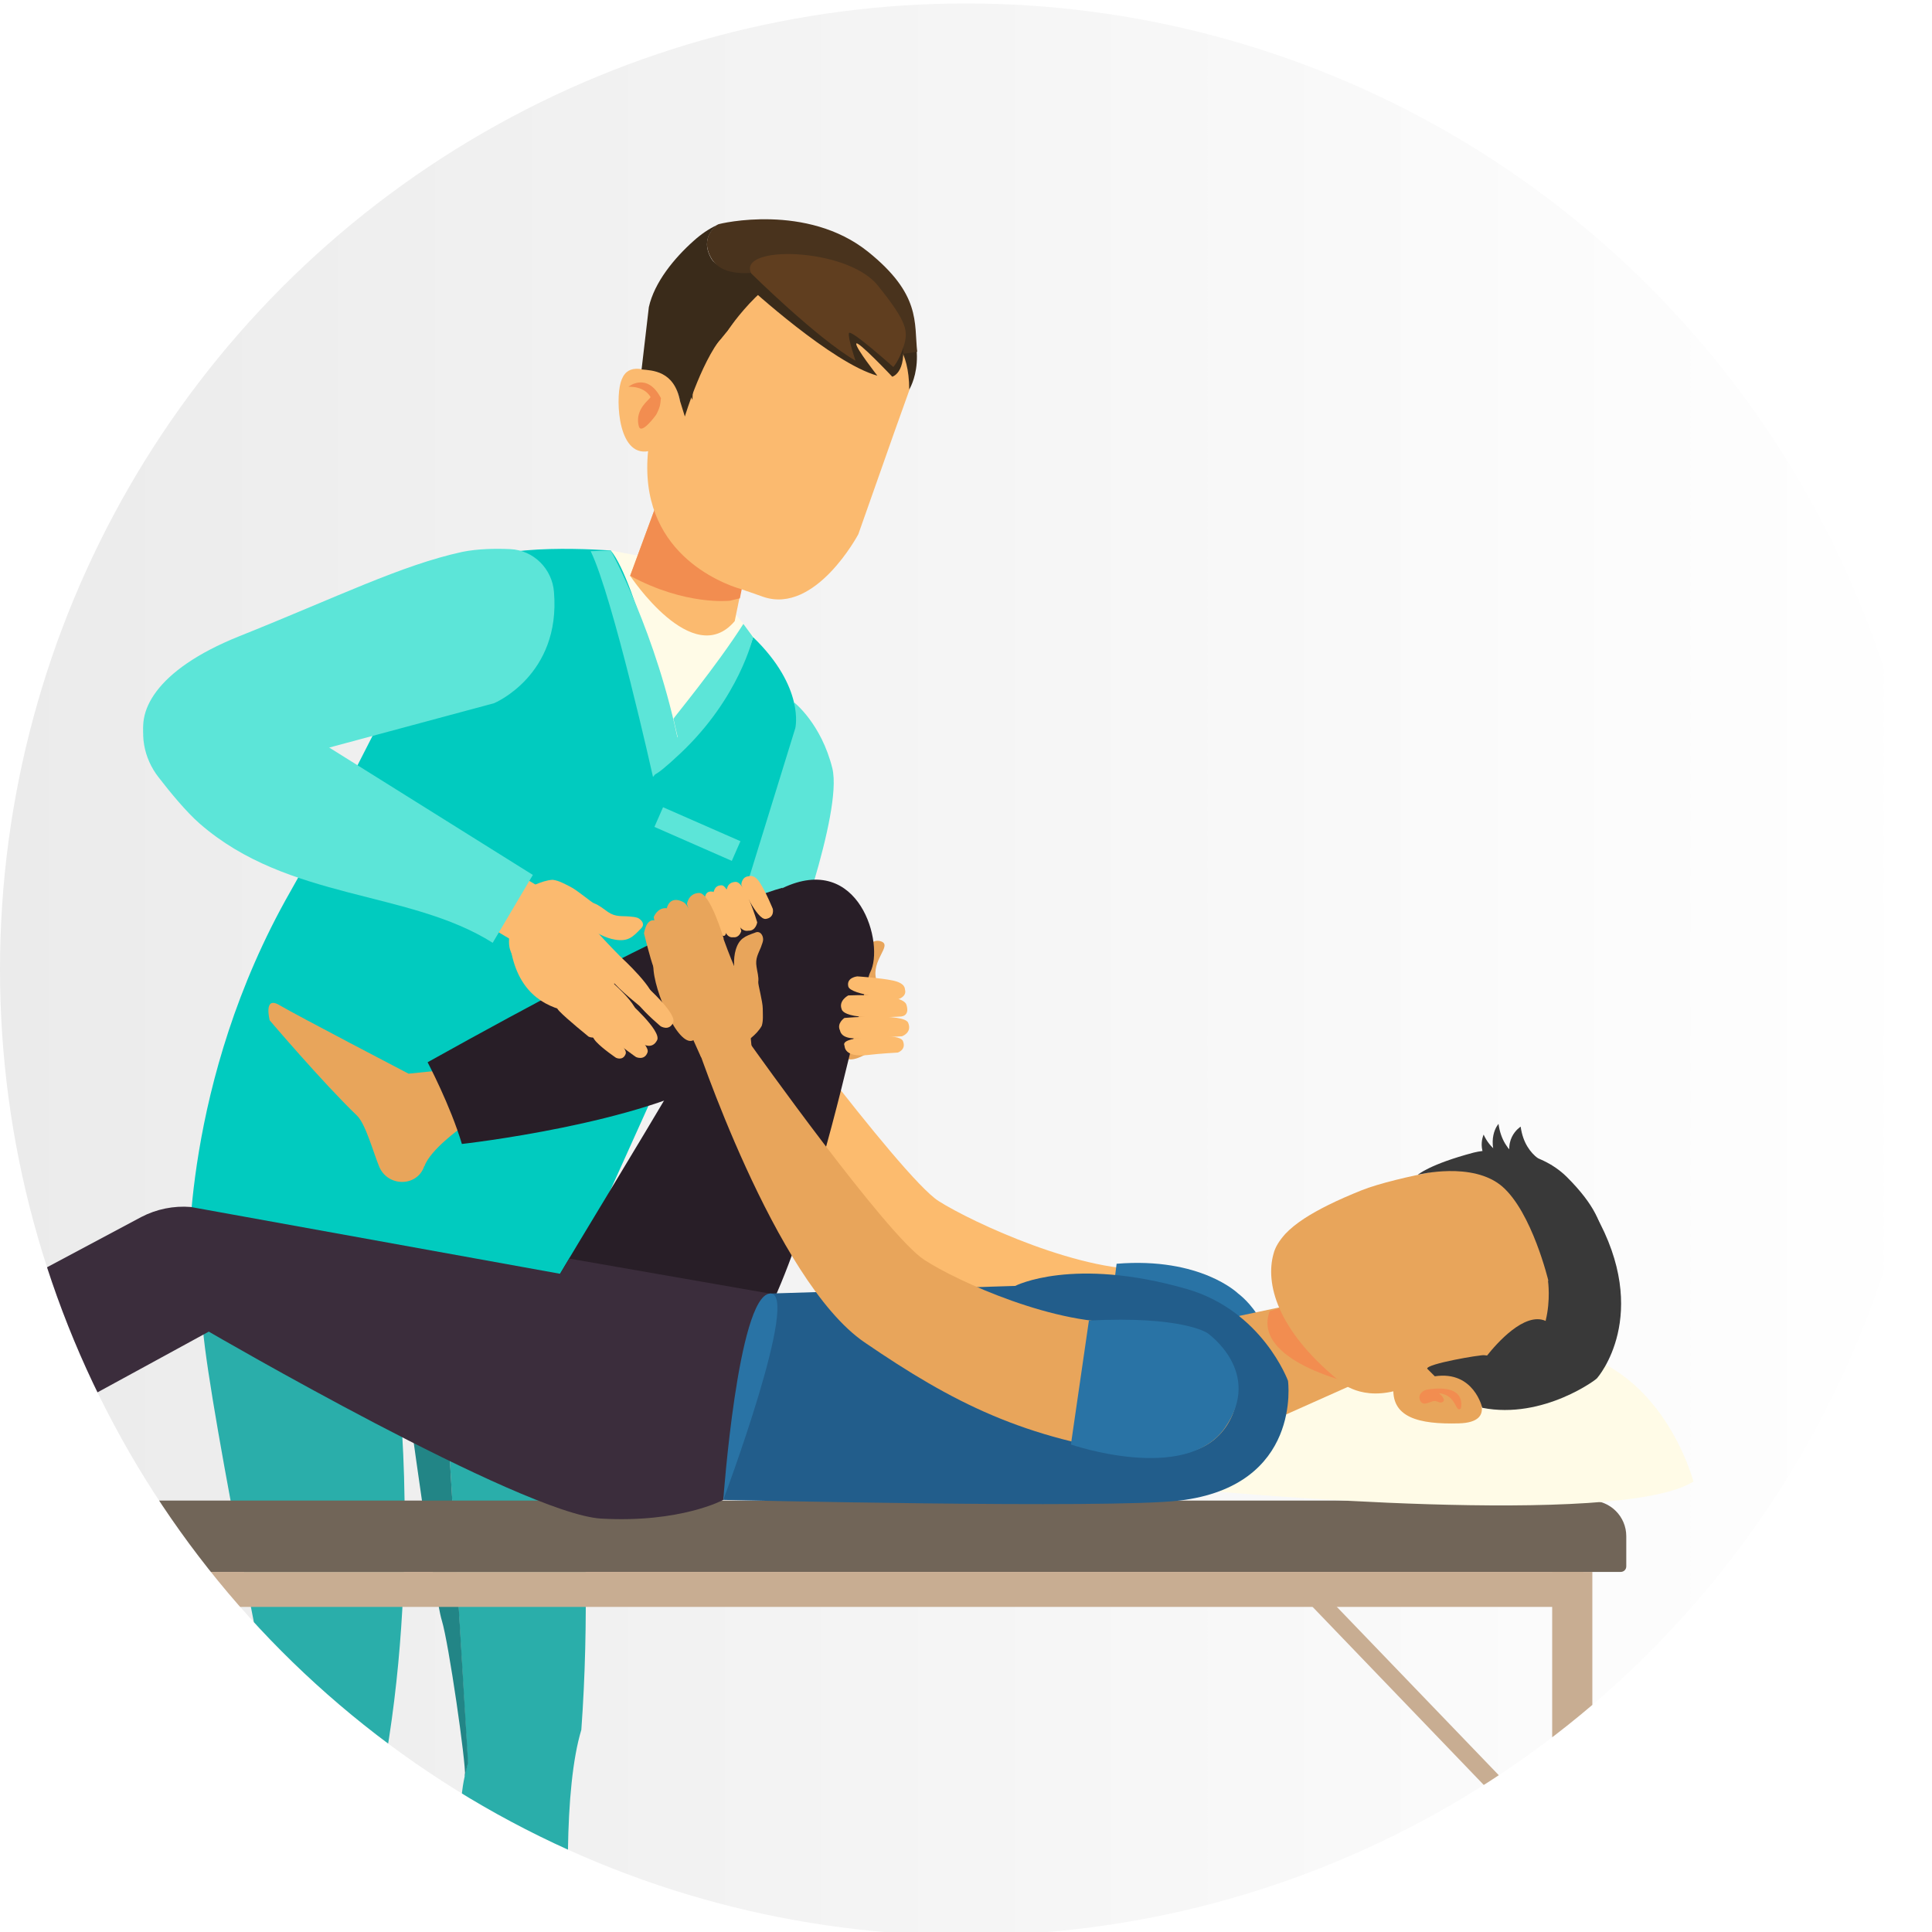 <?xml version="1.0" encoding="utf-8"?>
<!-- Generator: Adobe Illustrator 22.0.0, SVG Export Plug-In . SVG Version: 6.00 Build 0)  -->
<svg version="1.1" id="Layer_1" xmlns="http://www.w3.org/2000/svg" xmlns:xlink="http://www.w3.org/1999/xlink" x="0px" y="0px"
	 viewBox="0 0 558 558" style="enable-background:new 0 0 558 558;" xml:space="preserve">
<style type="text/css">
	.st0{fill:url(#SVGID_1_);}
	.st1{fill:url(#SVGID_2_);}
	.st2{fill:url(#SVGID_3_);}
	.st3{fill:url(#SVGID_4_);}
	.st4{fill:url(#SVGID_5_);}
	.st5{fill:#244293;}
	.st6{fill:#FAA797;}
	.st7{fill:#FAAFA0;}
	.st8{clip-path:url(#SVGID_7_);}
	.st9{fill:#EDF1F2;}
	.st10{fill:#F7E2D4;}
	.st11{fill:#E8F8F7;}
	.st12{fill:#E4F3F2;}
	.st13{fill:#DECFBE;}
	.st14{fill:#D6F1F7;}
	.st15{fill:#DF9A74;}
	.st16{fill:#ADC6CA;}
	.st17{fill:#0B0B0B;}
	.st18{fill:#C6E0E1;}
	.st19{fill:#404042;}
	.st20{fill:#0D0D0D;}
	.st21{fill:#C6DFE1;}
	.st22{fill:#AFCFD8;}
	.st23{fill:#A4AEAD;}
	.st24{fill:#9B9EA0;}
	.st25{fill:#98A2A3;}
	.st26{fill:#BECCCD;}
	.st27{fill:#D6E7E9;}
	.st28{fill:#A9B4B7;}
	.st29{fill:#010101;}
	.st30{fill:#999E9F;}
	.st31{fill:#D3E0E5;}
	.st32{fill:#7F8A8A;}
	.st33{fill:#9AA6A7;}
	.st34{fill:#BDCFCF;}
	.st35{fill:#B6C4C4;}
	.st36{fill:#D2F5F1;}
	.st37{fill:#D9AD90;}
	.st38{fill:#F8C4A0;}
	.st39{fill:#D3F4F8;}
	.st40{fill:#AEC6CA;}
	.st41{fill:#225D8B;}
	.st42{fill:#BBD5DC;}
	.st43{fill:#F7C49F;}
	.st44{fill:#BBD6DC;}
	.st45{fill:#DDEEF5;}
	.st46{fill:#D8EEF5;}
	.st47{fill:#BAD5DA;}
	.st48{fill:#262626;}
	.st49{fill:#AECED8;}
	.st50{fill:#F6C9A5;}
	.st51{fill:#989F9E;}
	.st52{fill:#0C0C0C;}
	.st53{fill:#F6F9F9;}
	.st54{fill:#FDFDFD;}
	.st55{fill:#E3A580;}
	.st56{fill:#F8C49F;}
	.st57{fill:#C7E0E2;}
	.st58{fill:#020304;}
	.st59{fill:#D6F2F6;}
	.st60{fill:#848D8E;}
	.st61{fill:#91999E;}
	.st62{clip-path:url(#SVGID_9_);fill:#393939;}
	.st63{clip-path:url(#SVGID_9_);fill:#FDBFB0;}
	.st64{clip-path:url(#SVGID_9_);fill:#5887D9;}
	.st65{clip-path:url(#SVGID_9_);fill:#426DCB;}
	.st66{clip-path:url(#SVGID_9_);fill:#2C2C2C;}
	.st67{clip-path:url(#SVGID_9_);fill:#FD9883;}
	.st68{clip-path:url(#SVGID_9_);fill:#4460AE;}
	.st69{clip-path:url(#SVGID_9_);fill:#436DCA;}
	.st70{clip-path:url(#SVGID_9_);fill:#FBA897;}
	.st71{clip-path:url(#SVGID_9_);fill:#FEBFB0;}
	.st72{clip-path:url(#SVGID_9_);fill:#5886D9;}
	.st73{clip-path:url(#SVGID_9_);fill:#FCA797;}
	.st74{clip-path:url(#SVGID_9_);fill:#45689D;}
	.st75{clip-path:url(#SVGID_9_);fill:#FBAB9B;}
	.st76{clip-path:url(#SVGID_9_);fill:#436ECB;}
	.st77{clip-path:url(#SVGID_9_);fill:#F9958C;}
	.st78{clip-path:url(#SVGID_9_);fill:#FDA796;}
	.st79{clip-path:url(#SVGID_9_);fill:#5978BB;}
	.st80{clip-path:url(#SVGID_9_);fill:#FA9485;}
	.st81{clip-path:url(#SVGID_9_);fill:#FD9985;}
	.st82{clip-path:url(#SVGID_9_);fill:#FC9E8B;}
	.st83{clip-path:url(#SVGID_9_);fill:#C47E7B;}
	.st84{clip-path:url(#SVGID_9_);fill:#F58876;}
	.st85{clip-path:url(#SVGID_9_);fill:#F4AA9F;}
	.st86{clip-path:url(#SVGID_9_);fill:#FEAD9A;}
	.st87{clip-path:url(#SVGID_9_);fill:#5877BA;}
	.st88{clip-path:url(#SVGID_9_);fill:#FBA99D;}
	.st89{clip-path:url(#SVGID_9_);fill:#FCA796;}
	.st90{clip-path:url(#SVGID_9_);fill:#F9A798;}
	.st91{clip-path:url(#SVGID_9_);fill:#FC9584;}
	.st92{clip-path:url(#SVGID_9_);fill:#FDBBAC;}
	.st93{clip-path:url(#SVGID_9_);fill:#4B6190;}
	.st94{clip-path:url(#SVGID_9_);fill:#4668A6;}
	.st95{clip-path:url(#SVGID_9_);fill:#5779C3;}
	.st96{clip-path:url(#SVGID_9_);fill:#BF8D8F;}
	.st97{clip-path:url(#SVGID_9_);fill:#4461AF;}
	.st98{clip-path:url(#SVGID_9_);fill:#F45550;}
	.st99{clip-path:url(#SVGID_9_);fill:#F65F5B;}
	.st100{clip-path:url(#SVGID_9_);fill:#17378E;}
	.st101{clip-path:url(#SVGID_9_);fill:#4466B4;}
	.st102{clip-path:url(#SVGID_9_);fill:#F45753;}
	.st103{clip-path:url(#SVGID_9_);fill:#F45752;}
	.st104{clip-path:url(#SVGID_9_);fill:#F65F5C;}
	.st105{clip-path:url(#SVGID_9_);fill:#F45853;}
	.st106{clip-path:url(#SVGID_9_);fill:#F45350;}
	.st107{clip-path:url(#SVGID_9_);fill:#FAA095;}
	.st108{clip-path:url(#SVGID_9_);fill:#FAA094;}
	.st109{clip-path:url(#SVGID_9_);fill:#F26764;}
	.st110{clip-path:url(#SVGID_9_);fill:#F76767;}
	.st111{clip-path:url(#SVGID_9_);fill:#F65D5B;}
	.st112{clip-path:url(#SVGID_9_);fill:#F3847A;}
	.st113{clip-path:url(#SVGID_9_);fill:#F35651;}
	.st114{fill-rule:evenodd;clip-rule:evenodd;fill:#F7C49F;}
	.st115{fill-rule:evenodd;clip-rule:evenodd;fill:#225D8B;}
	.st116{fill-rule:evenodd;clip-rule:evenodd;fill:#326698;}
	.st117{fill-rule:evenodd;clip-rule:evenodd;fill:#EAB998;}
	.st118{fill-rule:evenodd;clip-rule:evenodd;fill:#393939;}
	.st119{fill-rule:evenodd;clip-rule:evenodd;fill:#6D6E70;}
	.st120{clip-path:url(#SVGID_11_);}
	.st121{fill:#EF9D7F;}
	.st122{fill:#5E1F3C;}
	.st123{fill:#FFFFFF;}
	.st124{fill:#D85B6B;}
	.st125{fill:#C1485C;}
	.st126{clip-path:url(#SVGID_11_);fill:#FCA886;}
	.st127{clip-path:url(#SVGID_11_);fill:#393939;}
	.st128{clip-path:url(#SVGID_11_);fill:#5E1F3C;}
	.st129{clip-path:url(#SVGID_11_);fill:#FFFFFF;}
	.st130{fill:#824865;}
	.st131{fill:#FCA886;}
	.st132{fill:#2EC2BB;}
	.st133{fill:url(#SVGID_12_);}
	.st134{fill:url(#SVGID_13_);}
	.st135{fill:url(#SVGID_14_);}
	.st136{fill:url(#SVGID_15_);}
	.st137{fill:url(#SVGID_16_);}
	.st138{fill:url(#SVGID_17_);}
	.st139{fill:url(#SVGID_18_);}
	.st140{fill:url(#SVGID_19_);}
	.st141{fill:url(#SVGID_20_);}
	.st142{fill:url(#SVGID_21_);}
	.st143{fill:url(#SVGID_22_);}
	.st144{fill:url(#SVGID_23_);}
	.st145{fill:url(#SVGID_24_);}
	.st146{fill:url(#SVGID_25_);}
	.st147{fill:url(#SVGID_26_);}
	.st148{clip-path:url(#SVGID_28_);}
	.st149{fill:#F4B95D;}
	.st150{fill:#F5BC66;}
	.st151{fill:#426DCB;}
	.st152{fill:#1A1A1A;}
	.st153{fill:#212121;}
	.st154{fill:#F4B95F;}
	.st155{fill:#F8C068;}
	.st156{fill:#FEC167;}
	.st157{fill:#422401;}
	.st158{fill:#663201;}
	.st159{fill:#361F00;}
	.st160{fill:#501F01;}
	.st161{fill:#0199FD;}
	.st162{fill:#0791ED;}
	.st163{fill:#0898F6;}
	.st164{fill:#E9A748;}
	.st165{fill:#F2BB60;}
	.st166{fill:#231101;}
	.st167{fill:#4E1E0B;}
	.st168{fill:#039AFB;}
	.st169{fill:#FEBF56;}
	.st170{fill:#0A97F0;}
	.st171{fill:#0699EF;}
	.st172{fill:#0199F0;}
	.st173{fill:#0C90E4;}
	.st174{fill:#029AF5;}
	.st175{fill:#3C8EB5;}
	.st176{fill:#FEBD5F;}
	.st177{fill:#5E8C8B;}
	.st178{fill:#0896F2;}
	.st179{fill:#0A98EE;}
	.st180{fill:#0797F3;}
	.st181{fill:#B6D2C1;}
	.st182{fill:#769281;}
	.st183{fill:#EDBB66;}
	.st184{fill:#F2BD66;}
	.st185{fill:#EDBA6B;}
	.st186{fill:#F7BB60;}
	.st187{fill:#F0AD50;}
	.st188{fill:#EFAA4F;}
	.st189{fill:#F3B969;}
	.st190{fill:#F1BA64;}
	.st191{fill:#F1BB66;}
	.st192{fill:#139AEB;}
	.st193{fill:#EAA240;}
	.st194{fill:#5887D9;}
	.st195{fill:#436DCA;}
	.st196{fill:#E6E4E4;}
	.st197{fill:#E0E8E0;}
	.st198{fill:#EFB262;}
	.st199{opacity:0.54;fill:#E7E0CD;}
	.st200{fill:#9F210F;}
	.st201{fill:#EAFBF7;}
	.st202{fill:#0299FC;}
	.st203{fill:#2599CF;}
	.st204{fill:#ECD5A9;}
	.st205{opacity:0.37;fill:#E7E0CD;}
	.st206{opacity:0.31;fill:#E7E0CD;}
	.st207{opacity:0.43;fill:#E7E0CD;}
	.st208{clip-path:url(#SVGID_30_);fill:#E8A55B;}
	.st209{clip-path:url(#SVGID_30_);fill:#5CE5D8;}
	.st210{clip-path:url(#SVGID_30_);}
	.st211{fill:#FFFBE7;}
	.st212{fill:#AF9E84;}
	.st213{fill:#2AAEAA;}
	.st214{fill:#228586;}
	.st215{fill:#C8AD92;}
	.st216{fill:#3C2F07;}
	.st217{fill:#01CBBF;}
	.st218{fill:#5CE5D8;}
	.st219{fill:#FBBA6F;}
	.st220{fill:#F28D50;}
	.st221{fill:#3A2B1A;}
	.st222{fill:#231F20;}
	.st223{fill:#49331D;}
	.st224{fill:#603E1F;}
	.st225{fill:#716558;}
	.st226{fill:#E8A55B;}
	.st227{fill:#FCBB6E;}
	.st228{clip-path:url(#SVGID_30_);fill:#2973A5;}
	.st229{clip-path:url(#SVGID_30_);fill:#281E27;}
	.st230{clip-path:url(#SVGID_30_);fill:#FFFBE7;}
	.st231{clip-path:url(#SVGID_30_);fill:#F28D50;}
	.st232{clip-path:url(#SVGID_30_);fill:#716558;}
	.st233{clip-path:url(#SVGID_30_);fill:#393939;}
	.st234{clip-path:url(#SVGID_30_);fill:#231F20;}
	.st235{fill:#393939;}
	.st236{fill:#3B2D3C;}
	.st237{clip-path:url(#SVGID_32_);}
	.st238{fill:#1D2350;}
	.st239{fill:#E4A392;}
	.st240{fill:#0D113B;}
	.st241{fill:#528EBE;}
	.st242{clip-path:url(#SVGID_34_);}
	.st243{fill:url(#SVGID_35_);}
	.st244{fill:url(#SVGID_36_);}
	.st245{fill:url(#SVGID_37_);}
	.st246{fill:#225D8B;stroke:#225D8B;stroke-miterlimit:10;}
	.st247{opacity:0.5;clip-path:url(#SVGID_39_);}
	.st248{fill:#CEDFFF;}
	.st249{fill:#81A5EF;}
	.st250{clip-path:url(#SVGID_39_);}
	.st251{fill:#25468F;}
	.st252{fill:#5C9CF4;}
	.st253{opacity:0.5;fill:#E8F3FF;}
	.st254{fill:#9DDEDA;}
	.st255{fill:#7FCFCF;}
	.st256{fill:#FF912B;}
	.st257{fill:#FC7600;}
	.st258{fill:#8AAFF7;}
	.st259{fill:#A9C2FF;}
	.st260{fill:#2A3967;}
	.st261{fill:#FFAE73;}
	.st262{fill:#1E3865;}
	.st263{fill:#F99352;}
	.st264{fill:#FDDBBA;}
	.st265{fill:#F0C19A;}
	.st266{fill:#F9924F;}
	.st267{clip-path:url(#SVGID_41_);}
	.st268{fill:url(#SVGID_42_);}
	.st269{opacity:0.4;}
	.st270{fill:url(#SVGID_43_);}
	.st271{fill:url(#SVGID_44_);}
	.st272{fill:url(#SVGID_45_);}
	.st273{fill:url(#SVGID_46_);}
	.st274{fill:url(#SVGID_47_);}
	.st275{fill:url(#SVGID_48_);}
	.st276{fill:url(#SVGID_49_);}
	.st277{fill:url(#SVGID_50_);}
	.st278{fill:url(#SVGID_51_);}
	.st279{fill:url(#SVGID_52_);}
	.st280{fill:url(#SVGID_53_);}
	.st281{opacity:0.5;}
	.st282{fill:url(#SVGID_54_);}
	.st283{fill:url(#SVGID_55_);}
	.st284{opacity:0.3;}
	.st285{fill:url(#SVGID_56_);}
	.st286{fill:url(#SVGID_57_);}
	.st287{fill:url(#SVGID_58_);}
	.st288{fill:url(#SVGID_59_);}
	.st289{fill:url(#SVGID_60_);}
	.st290{fill:url(#SVGID_61_);}
	.st291{fill:url(#SVGID_62_);}
	.st292{fill:url(#SVGID_63_);}
	.st293{fill:url(#SVGID_64_);}
	.st294{fill:url(#SVGID_65_);}
	.st295{fill:url(#SVGID_66_);}
	.st296{fill:url(#SVGID_67_);}
	.st297{fill:url(#SVGID_68_);}
	.st298{fill:url(#SVGID_69_);}
	.st299{fill:url(#SVGID_70_);}
	.st300{fill:url(#SVGID_71_);}
	.st301{fill:url(#SVGID_72_);}
	.st302{fill:url(#SVGID_73_);}
	.st303{fill:url(#SVGID_74_);}
	.st304{fill:url(#SVGID_75_);}
	.st305{fill:url(#SVGID_76_);}
	.st306{fill:url(#SVGID_77_);}
	.st307{fill:url(#SVGID_78_);}
	.st308{fill:url(#SVGID_79_);}
	.st309{fill:url(#SVGID_80_);}
	.st310{fill:url(#SVGID_81_);}
	.st311{fill:url(#SVGID_82_);}
	.st312{fill:url(#SVGID_83_);}
	.st313{fill:url(#SVGID_84_);}
	.st314{opacity:0.5;fill:url(#SVGID_85_);}
	.st315{fill:url(#SVGID_86_);}
	.st316{opacity:0.6;}
	.st317{fill:url(#SVGID_87_);}
	.st318{fill:url(#SVGID_88_);}
	.st319{fill:url(#SVGID_89_);}
	.st320{fill:url(#SVGID_90_);}
	.st321{fill:url(#SVGID_91_);}
	.st322{fill:url(#SVGID_92_);}
	.st323{fill:url(#SVGID_93_);}
	.st324{fill:url(#SVGID_94_);}
	.st325{fill:url(#SVGID_95_);}
	.st326{fill:url(#SVGID_96_);}
	.st327{fill:url(#SVGID_97_);}
	.st328{fill:url(#SVGID_98_);}
	.st329{fill:url(#SVGID_99_);}
	.st330{fill:url(#SVGID_100_);}
	.st331{fill:url(#SVGID_101_);}
	.st332{opacity:0.7;fill:url(#SVGID_102_);}
	.st333{fill:#80BB56;}
	.st334{fill:url(#SVGID_103_);}
	.st335{fill:url(#SVGID_104_);}
	.st336{filter:url(#Adobe_OpacityMaskFilter);}
	.st337{mask:url(#SVGID_105_);}
	.st338{fill:url(#SVGID_106_);}
	.st339{fill:url(#SVGID_107_);}
	.st340{opacity:0.5;fill:url(#SVGID_108_);}
	.st341{opacity:0.3;fill:url(#SVGID_109_);}
	.st342{opacity:0.3;fill:url(#SVGID_110_);}
	.st343{opacity:0.1;fill:url(#SVGID_111_);}
	.st344{opacity:0.5;fill:url(#SVGID_112_);}
	.st345{opacity:0.3;fill:url(#SVGID_113_);}
	.st346{opacity:0.3;fill:url(#SVGID_114_);}
	.st347{opacity:0.2;fill:url(#SVGID_115_);}
	.st348{opacity:0.5;fill:url(#SVGID_116_);}
	.st349{opacity:0.5;fill:url(#SVGID_117_);}
	.st350{opacity:0.3;fill:url(#SVGID_118_);}
	.st351{opacity:0.2;fill:url(#SVGID_119_);}
	.st352{opacity:0.3;fill:url(#SVGID_120_);}
	.st353{opacity:0.3;fill:url(#SVGID_121_);}
	.st354{opacity:0.3;fill:url(#SVGID_122_);}
	.st355{opacity:0.5;fill:url(#SVGID_123_);}
	.st356{opacity:0.3;fill:url(#SVGID_124_);}
	.st357{opacity:0.5;fill:url(#SVGID_125_);}
	.st358{opacity:0.3;fill:url(#SVGID_126_);}
	.st359{opacity:0.5;fill:url(#SVGID_127_);}
	.st360{fill:url(#SVGID_128_);}
	.st361{fill:url(#SVGID_129_);}
	.st362{fill:url(#SVGID_130_);}
	.st363{fill:url(#SVGID_131_);}
	.st364{fill:url(#SVGID_132_);}
	.st365{opacity:0.2;fill:url(#SVGID_133_);}
	.st366{filter:url(#Adobe_OpacityMaskFilter_1_);}
	.st367{mask:url(#SVGID_134_);}
	.st368{fill:url(#SVGID_135_);}
	.st369{fill:url(#SVGID_136_);}
	.st370{opacity:0.2;}
	.st371{fill:url(#SVGID_137_);}
	.st372{fill:url(#SVGID_138_);}
	.st373{fill:url(#SVGID_139_);}
	.st374{fill:url(#SVGID_140_);}
	.st375{fill:url(#SVGID_141_);}
	.st376{fill:url(#SVGID_142_);}
	.st377{fill:url(#SVGID_143_);}
	.st378{fill:url(#SVGID_144_);}
	.st379{fill:url(#SVGID_145_);}
	.st380{fill:url(#SVGID_146_);}
	.st381{fill:url(#SVGID_147_);}
	.st382{fill:url(#SVGID_148_);}
	.st383{fill:url(#SVGID_149_);}
	.st384{opacity:0.4;fill:url(#SVGID_150_);}
	.st385{opacity:0.7;fill:url(#SVGID_151_);}
	.st386{opacity:0.2;fill:url(#SVGID_152_);}
	.st387{opacity:0.4;fill:url(#SVGID_153_);}
	.st388{opacity:0.4;fill:url(#SVGID_154_);}
	.st389{opacity:0.4;fill:url(#SVGID_155_);}
	.st390{fill:url(#SVGID_156_);}
	.st391{opacity:0.2;fill:url(#SVGID_157_);}
	.st392{opacity:0.4;fill:url(#SVGID_158_);}
	.st393{opacity:0.3;fill:url(#SVGID_159_);}
	.st394{opacity:0.4;fill:url(#SVGID_160_);}
	.st395{opacity:0.4;fill:url(#SVGID_161_);}
	.st396{opacity:0.4;fill:url(#SVGID_162_);}
	.st397{opacity:0.4;fill:url(#SVGID_163_);}
	.st398{opacity:0.2;fill:url(#SVGID_164_);}
	.st399{opacity:0.2;fill:url(#SVGID_165_);}
	.st400{opacity:0.4;fill:url(#SVGID_166_);}
	.st401{opacity:0.4;fill:url(#SVGID_167_);}
	.st402{opacity:0.4;fill:url(#SVGID_168_);}
	.st403{opacity:0.4;fill:url(#SVGID_169_);}
	.st404{opacity:0.2;fill:url(#SVGID_170_);}
	.st405{opacity:0.4;fill:url(#SVGID_171_);}
	.st406{opacity:0.2;fill:url(#SVGID_172_);}
	.st407{fill:url(#SVGID_173_);}
	.st408{fill:url(#SVGID_174_);}
	.st409{fill:url(#SVGID_175_);}
	.st410{opacity:0.1;}
	.st411{fill:#6E5B0C;}
	.st412{opacity:0.2;fill:url(#SVGID_176_);}
	.st413{opacity:0.2;fill:#B97B12;}
	.st414{fill:url(#SVGID_177_);}
	.st415{fill:url(#SVGID_178_);}
	.st416{fill:url(#SVGID_179_);}
	.st417{fill:url(#SVGID_180_);}
	.st418{opacity:0.4;fill:url(#SVGID_181_);}
	.st419{opacity:0.5;fill:url(#SVGID_182_);}
	.st420{opacity:0.5;fill:url(#SVGID_183_);}
	.st421{opacity:0.5;fill:url(#SVGID_184_);}
	.st422{opacity:0.5;fill:url(#SVGID_185_);}
	.st423{fill:#104171;}
	.st424{fill:#FFA05E;}
	.st425{fill:#0B3563;}
	.st426{fill:#ACCEFC;}
	.st427{fill:#0B4D87;}
	.st428{clip-path:url(#SVGID_187_);}
	.st429{fill:#E6A172;}
	.st430{fill:#BCEFF0;}
	.st431{fill:#5E412E;}
	.st432{fill:#8E6E57;}
	.st433{fill:#A18874;}
	.st434{fill:#463D7D;}
	.st435{fill:#608285;}
	.st436{fill:#F4B488;}
	.st437{fill:#085A6D;}
	.st438{fill:#D48F61;}
	.st439{fill:#F4DCCC;}
	.st440{fill:#9FD8DB;}
	.st441{fill:#A8E5E8;}
	.st442{fill:#0F0E19;}
	.st443{fill:#86868C;}
	.st444{fill:#707075;}
	.st445{fill:#A2A2A8;}
	.st446{clip-path:url(#SVGID_187_);fill:#E6A172;}
	.st447{clip-path:url(#SVGID_187_);fill:#854519;}
	.st448{clip-path:url(#SVGID_187_);fill:#F4DCCC;}
	.st449{fill:#D8E8E8;}
	.st450{fill:#506D6E;}
	.st451{clip-path:url(#SVGID_187_);fill:#D4944C;}
	.st452{clip-path:url(#SVGID_187_);fill:#0B3563;}
	.st453{clip-path:url(#SVGID_187_);fill:#F4B488;}
	.st454{clip-path:url(#SVGID_187_);fill:#E8DED6;}
	.st455{clip-path:url(#SVGID_187_);fill:#F4BF9B;}
	.st456{fill:#A6C42C;}
	.st457{fill:#DB915C;}
	.st458{fill:#F2E5DD;}
	.st459{fill:#E6D9D2;}
	.st460{fill:#4D280E;}
	.st461{fill:#854519;}
	.st462{fill:#4D261B;}
	.st463{fill:#F4BF9B;}
	.st464{fill:#C4A69F;}
	.st465{fill:#E76F46;}
	.st466{fill:#B0CED6;}
	.st467{fill:#042830;}
	.st468{fill:#73B5A8;}
	.st469{fill:#7FC7B9;}
	.st470{fill:#CAE3DE;}
	.st471{fill:#633D5F;}
	.st472{fill:#875382;}
	.st473{fill:#4D2749;}
	.st474{fill:#3D1F3A;}
	.st475{fill:#D2DDE2;}
	.st476{fill:#F4AD7C;}
	.st477{fill:#522B10;}
	.st478{fill:#D97C56;}
	.st479{clip-path:url(#SVGID_187_);fill:#95CCCF;}
	.st480{clip-path:url(#SVGID_187_);fill:#707075;}
	.st481{clip-path:url(#SVGID_189_);}
	.st482{fill:#202338;}
	.st483{fill:#81807E;}
	.st484{fill:#292C47;}
	.st485{fill:#DBD8E3;}
	.st486{fill:#1D2033;}
	.st487{fill:#323657;}
	.st488{fill:#EEA987;}
	.st489{fill:#3A4066;}
	.st490{fill:#EEA886;}
	.st491{fill:#D88A51;}
	.st492{fill:#A77860;}
	.st493{fill:#DBDFF0;}
	.st494{fill:#2F6B8C;}
	.st495{fill:#2F4563;}
	.st496{fill:#BCC0CF;}
	.st497{fill:#E2D2CA;}
	.st498{fill:#434343;}
	.st499{fill:#616161;}
	.st500{fill:#E0CEC7;}
	.st501{fill:#A7AAB8;}
	.st502{fill:#C6CAD9;}
	.st503{clip-path:url(#SVGID_191_);}
	.st504{fill:#FFAD73;}
	.st505{fill:#E5F1FF;}
	.st506{opacity:0.2;fill:#A7CBFF;}
	.st507{fill:#DF7D42;}
	.st508{fill:#1F3765;}
	.st509{fill:#FF7469;}
	.st510{fill:#F1726B;}
	.st511{fill:#A7CBFF;}
	.st512{opacity:0.5;fill:#A7CBFF;}
	.st513{fill:#6C97F5;}
	.st514{clip-path:url(#SVGID_193_);}
	.st515{fill:#CB1C3E;}
	.st516{fill:#65A4C5;}
	.st517{clip-path:url(#SVGID_193_);fill:#FFAB2F;}
	.st518{clip-path:url(#SVGID_193_);fill:#499EC4;}
	
		.st519{clip-path:url(#SVGID_193_);fill:none;stroke:#231F20;stroke-width:2.564;stroke-linecap:round;stroke-linejoin:round;stroke-miterlimit:10;}
	.st520{fill:#499EC4;}
	.st521{clip-path:url(#SVGID_193_);fill:#65A4C5;}
	.st522{clip-path:url(#SVGID_193_);fill:#FCA886;}
	.st523{fill:none;stroke:#231F20;stroke-width:2.564;stroke-linecap:round;stroke-linejoin:round;stroke-miterlimit:10;}
	.st524{clip-path:url(#SVGID_193_);fill:#6C97F5;}
	
		.st525{clip-path:url(#SVGID_193_);fill:#231F20;stroke:#231F20;stroke-width:2.564;stroke-linecap:round;stroke-linejoin:round;stroke-miterlimit:10;}
	.st526{clip-path:url(#SVGID_193_);fill:#1E3865;}
	.st527{clip-path:url(#SVGID_193_);fill:#1F3765;}
	.st528{clip-path:url(#SVGID_193_);fill:#F99B7A;}
	.st529{clip-path:url(#SVGID_195_);}
	.st530{fill:#FBC3AE;}
	.st531{fill:#9FDBFF;}
	.st532{fill:#787878;}
	.st533{fill:#FB9A80;}
	.st534{fill:#DBF4FF;}
	.st535{fill:#51ACC5;stroke:#FFFFFF;stroke-miterlimit:10;}
	.st536{fill:#BB6A2B;}
	.st537{fill:#A75B28;}
	.st538{fill:#ABABAB;}
	.st539{fill:#FBC3AE;stroke:#FFFFFF;stroke-miterlimit:10;}
	.st540{fill:#FB9A80;stroke:#FFFFFF;stroke-miterlimit:10;}
	.st541{fill:#FFFFFF;stroke:#FFFFFF;stroke-miterlimit:10;}
	.st542{fill:#5D4639;}
	.st543{opacity:0.5;fill:#906C58;}
	.st544{fill:#F4D9BF;}
	.st545{fill:#007EC4;}
	.st546{fill:#2C6C98;}
	.st547{fill:#518CF4;}
	.st548{fill:#009A9A;}
	.st549{fill:#E3BB94;}
	.st550{opacity:0.5;fill:#C39368;}
	.st551{fill:#906C58;}
	.st552{clip-path:url(#SVGID_197_);fill:#1F3765;}
	.st553{clip-path:url(#SVGID_197_);}
	.st554{fill:#DED0C7;}
	.st555{fill:#002650;}
	.st556{fill:#03233A;}
	.st557{fill:#BCE8DA;}
	.st558{fill:#A9DBC9;}
	.st559{fill:#CA5F38;}
	.st560{fill:#F8B665;}
	.st561{fill:#EFE8CE;}
	.st562{fill:#5E6D68;}
	.st563{fill:#525E5A;}
	.st564{fill:url(#SVGID_198_);}
	.st565{fill:url(#SVGID_199_);}
	.st566{fill:#5A4A42;}
	.st567{fill:#9A8479;}
	.st568{clip-path:url(#SVGID_201_);}
	.st569{fill:#F7CDA1;}
	.st570{clip-path:url(#SVGID_201_);fill:#F7CDA1;}
	.st571{clip-path:url(#SVGID_201_);fill:#FFBE92;}
	.st572{clip-path:url(#SVGID_201_);fill:#FBCFB6;}
	.st573{clip-path:url(#SVGID_201_);fill:#DC8C54;}
	.st574{opacity:0.5;fill:url(#SVGID_202_);}
	.st575{opacity:0.5;fill:#F7CDA1;}
	.st576{opacity:0.5;fill:url(#SVGID_203_);}
	.st577{clip-path:url(#SVGID_201_);fill:#E1BB94;}
	.st578{opacity:0.8;clip-path:url(#SVGID_201_);fill:url(#SVGID_204_);}
	.st579{fill:#763417;}
	.st580{fill:#53250F;}
	.st581{opacity:0.4;clip-path:url(#SVGID_201_);}
	.st582{fill:#613B15;}
	.st583{clip-path:url(#SVGID_201_);fill:#924423;}
	.st584{fill:#34609E;}
	.st585{opacity:0.5;fill:#34609E;}
	.st586{fill:#804A29;}
	.st587{fill:#763A19;}
	.st588{opacity:0.4;fill:#804A29;}
	.st589{fill:#3D7093;}
	.st590{fill:#2A536F;}
	.st591{opacity:0.2;fill:#3D7093;}
	.st592{opacity:0.2;fill:#27506B;}
	.st593{opacity:0.4;fill:#3D7093;}
	.st594{opacity:0.3;fill:#3D7093;}
	.st595{opacity:0.3;fill:#70B0E0;}
	.st596{fill:#FFBE92;}
	.st597{filter:url(#Adobe_OpacityMaskFilter_2_);}
	.st598{filter:url(#Adobe_OpacityMaskFilter_3_);}
	.st599{mask:url(#SVGID_205_);fill:url(#SVGID_206_);}
	.st600{filter:url(#Adobe_OpacityMaskFilter_4_);}
	.st601{filter:url(#Adobe_OpacityMaskFilter_5_);}
	.st602{mask:url(#SVGID_207_);fill:url(#SVGID_208_);}
	.st603{opacity:0.4;fill:url(#SVGID_209_);}
	.st604{fill:#EC2224;}
	.st605{fill:url(#SVGID_210_);}
	.st606{opacity:0.5;fill:url(#SVGID_211_);}
	.st607{fill:url(#SVGID_212_);}
	.st608{opacity:0.8;}
	.st609{fill:url(#SVGID_213_);}
	.st610{fill:url(#SVGID_214_);}
	.st611{opacity:0.4;fill:url(#SVGID_215_);}
	.st612{opacity:0.4;fill:url(#SVGID_216_);}
	.st613{opacity:0.4;fill:url(#SVGID_217_);}
	.st614{opacity:0.4;fill:url(#SVGID_218_);}
	.st615{fill:url(#SVGID_219_);}
	.st616{fill:url(#SVGID_220_);}
	.st617{opacity:0.5;fill:#FFFFFF;}
	.st618{opacity:0.7;fill:url(#SVGID_221_);}
	.st619{fill:url(#SVGID_222_);}
	.st620{fill:url(#SVGID_223_);}
	.st621{opacity:0.3;fill:url(#SVGID_224_);}
	.st622{opacity:0.3;fill:url(#SVGID_225_);}
	.st623{opacity:0.3;fill:url(#SVGID_226_);}
	.st624{opacity:0.3;fill:url(#SVGID_227_);}
	.st625{opacity:0.3;fill:url(#SVGID_228_);}
	.st626{fill:url(#SVGID_229_);}
	.st627{opacity:0.4;fill:url(#SVGID_230_);}
	.st628{opacity:0.7;fill:url(#SVGID_231_);}
	.st629{fill:url(#SVGID_232_);}
	.st630{opacity:0.3;fill:url(#SVGID_233_);}
	.st631{opacity:0.3;fill:url(#SVGID_234_);}
	.st632{opacity:0.7;fill:url(#SVGID_235_);}
	.st633{opacity:0.3;fill:url(#SVGID_236_);}
	.st634{fill:url(#SVGID_237_);}
	.st635{opacity:0.5;fill:url(#SVGID_238_);}
	.st636{fill:url(#SVGID_239_);}
	.st637{fill:url(#SVGID_240_);}
	.st638{fill:url(#SVGID_241_);}
	.st639{opacity:0.4;fill:url(#SVGID_242_);}
	.st640{opacity:0.4;fill:url(#SVGID_243_);}
	.st641{opacity:0.4;fill:url(#SVGID_244_);}
	.st642{opacity:0.4;fill:url(#SVGID_245_);}
	.st643{fill:url(#SVGID_246_);}
	.st644{fill:url(#SVGID_247_);}
	.st645{opacity:0.7;fill:url(#SVGID_248_);}
	.st646{fill:url(#SVGID_249_);}
	.st647{fill:url(#SVGID_250_);}
	.st648{opacity:0.3;fill:url(#SVGID_251_);}
	.st649{opacity:0.3;fill:url(#SVGID_252_);}
	.st650{opacity:0.3;fill:url(#SVGID_253_);}
	.st651{opacity:0.3;fill:url(#SVGID_254_);}
	.st652{opacity:0.3;fill:url(#SVGID_255_);}
	.st653{fill:url(#SVGID_256_);}
	.st654{opacity:0.4;fill:url(#SVGID_257_);}
	.st655{opacity:0.7;fill:url(#SVGID_258_);}
	.st656{fill:url(#SVGID_259_);}
	.st657{opacity:0.3;fill:url(#SVGID_260_);}
	.st658{opacity:0.3;fill:url(#SVGID_261_);}
	.st659{opacity:0.7;fill:url(#SVGID_262_);}
	.st660{opacity:0.3;fill:url(#SVGID_263_);}
	.st661{fill:url(#SVGID_264_);}
	.st662{opacity:0.5;fill:url(#SVGID_265_);}
	.st663{fill:url(#SVGID_266_);}
	.st664{opacity:0.6;fill:#7E2C15;}
	.st665{fill:url(#SVGID_267_);}
	.st666{fill:url(#SVGID_268_);}
	.st667{fill:url(#SVGID_269_);}
	.st668{fill:url(#SVGID_270_);}
	.st669{clip-path:url(#SVGID_272_);}
	.st670{fill:url(#SVGID_273_);}
	.st671{fill:url(#SVGID_274_);}
	.st672{opacity:0.4;fill:url(#SVGID_275_);}
	.st673{opacity:0.4;fill:url(#SVGID_276_);}
	.st674{opacity:0.4;fill:url(#SVGID_277_);}
	.st675{opacity:0.4;fill:url(#SVGID_278_);}
	.st676{fill:url(#SVGID_279_);}
	.st677{fill:url(#SVGID_280_);}
	.st678{opacity:0.7;fill:url(#SVGID_281_);}
	.st679{filter:url(#Adobe_OpacityMaskFilter_6_);}
	.st680{fill:url(#SVGID_283_);}
	.st681{mask:url(#SVGID_282_);}
	.st682{fill:url(#SVGID_284_);}
	.st683{fill:url(#SVGID_285_);}
	.st684{fill:url(#SVGID_286_);}
	.st685{fill:url(#SVGID_287_);}
	.st686{fill:url(#SVGID_288_);}
	.st687{fill:url(#SVGID_289_);}
	.st688{opacity:0.3;fill:url(#SVGID_290_);}
	.st689{opacity:0.3;fill:url(#SVGID_291_);}
	.st690{opacity:0.3;fill:url(#SVGID_292_);}
	.st691{opacity:0.3;fill:url(#SVGID_293_);}
	.st692{opacity:0.3;fill:url(#SVGID_294_);}
	.st693{fill:url(#SVGID_295_);}
	.st694{opacity:0.4;fill:url(#SVGID_296_);}
	.st695{opacity:0.7;fill:url(#SVGID_297_);}
	.st696{fill:url(#SVGID_298_);}
	.st697{opacity:0.3;fill:url(#SVGID_299_);}
	.st698{opacity:0.3;fill:url(#SVGID_300_);}
	.st699{opacity:0.7;fill:url(#SVGID_301_);}
	.st700{opacity:0.3;fill:url(#SVGID_302_);}
	.st701{fill:url(#SVGID_303_);}
	.st702{fill:url(#SVGID_304_);}
	.st703{opacity:0.4;fill:url(#SVGID_305_);}
	.st704{opacity:0.4;fill:url(#SVGID_306_);}
	.st705{opacity:0.4;fill:url(#SVGID_307_);}
	.st706{opacity:0.4;fill:url(#SVGID_308_);}
	.st707{fill:url(#SVGID_309_);}
	.st708{fill:url(#SVGID_310_);}
	.st709{opacity:0.7;fill:url(#SVGID_311_);}
	.st710{filter:url(#Adobe_OpacityMaskFilter_7_);}
	.st711{fill:url(#SVGID_313_);}
	.st712{mask:url(#SVGID_312_);}
	.st713{fill:url(#SVGID_314_);}
	.st714{fill:url(#SVGID_315_);}
	.st715{fill:url(#SVGID_316_);}
	.st716{fill:url(#SVGID_317_);}
	.st717{fill:url(#SVGID_318_);}
	.st718{fill:url(#SVGID_319_);}
	.st719{opacity:0.3;fill:url(#SVGID_320_);}
	.st720{opacity:0.3;fill:url(#SVGID_321_);}
	.st721{opacity:0.3;fill:url(#SVGID_322_);}
	.st722{opacity:0.3;fill:url(#SVGID_323_);}
	.st723{opacity:0.3;fill:url(#SVGID_324_);}
	.st724{fill:url(#SVGID_325_);}
	.st725{opacity:0.4;fill:url(#SVGID_326_);}
	.st726{opacity:0.7;fill:url(#SVGID_327_);}
	.st727{fill:url(#SVGID_328_);}
	.st728{opacity:0.3;fill:url(#SVGID_329_);}
	.st729{opacity:0.3;fill:url(#SVGID_330_);}
	.st730{opacity:0.7;fill:url(#SVGID_331_);}
	.st731{opacity:0.3;fill:url(#SVGID_332_);}
	.st732{clip-path:url(#SVGID_272_);fill:#F48C7F;}
	.st733{clip-path:url(#SVGID_272_);fill:#184655;}
	.st734{clip-path:url(#SVGID_272_);fill:#355389;}
	.st735{clip-path:url(#SVGID_272_);fill:#86B1F2;}
	.st736{clip-path:url(#SVGID_272_);fill:#FAE0B2;}
	.st737{clip-path:url(#SVGID_272_);fill:#F27A6A;}
	.st738{fill:url(#SVGID_333_);}
	.st739{fill:url(#SVGID_334_);}
	.st740{fill:url(#SVGID_335_);}
	.st741{fill:url(#SVGID_336_);}
	.st742{fill:url(#SVGID_337_);}
	.st743{clip-path:url(#SVGID_339_);}
	.st744{clip-path:url(#SVGID_341_);fill:#393939;}
	.st745{clip-path:url(#SVGID_341_);fill:#FDBFB0;}
	.st746{clip-path:url(#SVGID_341_);fill:#5887D9;}
	.st747{clip-path:url(#SVGID_341_);fill:#426DCB;}
	.st748{clip-path:url(#SVGID_341_);fill:#2C2C2C;}
	.st749{clip-path:url(#SVGID_341_);fill:#FD9883;}
	.st750{clip-path:url(#SVGID_341_);fill:#4460AE;}
	.st751{clip-path:url(#SVGID_341_);fill:#436DCA;}
	.st752{clip-path:url(#SVGID_341_);fill:#FBA897;}
	.st753{clip-path:url(#SVGID_341_);fill:#FEBFB0;}
	.st754{clip-path:url(#SVGID_341_);fill:#5886D9;}
	.st755{clip-path:url(#SVGID_341_);fill:#FCA797;}
	.st756{clip-path:url(#SVGID_341_);fill:#45689D;}
	.st757{clip-path:url(#SVGID_341_);fill:#FBAB9B;}
	.st758{clip-path:url(#SVGID_341_);fill:#436ECB;}
	.st759{clip-path:url(#SVGID_341_);fill:#F9958C;}
	.st760{clip-path:url(#SVGID_341_);fill:#FDA796;}
	.st761{clip-path:url(#SVGID_341_);fill:#5978BB;}
	.st762{clip-path:url(#SVGID_341_);fill:#FA9485;}
	.st763{clip-path:url(#SVGID_341_);fill:#FD9985;}
	.st764{clip-path:url(#SVGID_341_);fill:#FC9E8B;}
	.st765{clip-path:url(#SVGID_341_);fill:#C47E7B;}
	.st766{clip-path:url(#SVGID_341_);fill:#F58876;}
	.st767{clip-path:url(#SVGID_341_);fill:#F4AA9F;}
	.st768{clip-path:url(#SVGID_341_);fill:#FEAD9A;}
	.st769{clip-path:url(#SVGID_341_);fill:#5877BA;}
	.st770{clip-path:url(#SVGID_341_);fill:#FBA99D;}
	.st771{clip-path:url(#SVGID_341_);fill:#FCA796;}
	.st772{clip-path:url(#SVGID_341_);fill:#F9A798;}
	.st773{clip-path:url(#SVGID_341_);fill:#FC9584;}
	.st774{clip-path:url(#SVGID_341_);fill:#FDBBAC;}
	.st775{clip-path:url(#SVGID_341_);fill:#4B6190;}
	.st776{clip-path:url(#SVGID_341_);fill:#4668A6;}
	.st777{clip-path:url(#SVGID_341_);fill:#5779C3;}
	.st778{clip-path:url(#SVGID_341_);fill:#BF8D8F;}
	.st779{clip-path:url(#SVGID_341_);fill:#4461AF;}
	.st780{clip-path:url(#SVGID_341_);fill:#F45550;}
	.st781{clip-path:url(#SVGID_341_);fill:#F65F5B;}
	.st782{clip-path:url(#SVGID_341_);fill:#17378E;}
	.st783{clip-path:url(#SVGID_341_);fill:#4466B4;}
	.st784{clip-path:url(#SVGID_341_);fill:#F45753;}
	.st785{clip-path:url(#SVGID_341_);fill:#F45752;}
	.st786{clip-path:url(#SVGID_341_);fill:#F65F5C;}
	.st787{clip-path:url(#SVGID_341_);fill:#F45853;}
	.st788{clip-path:url(#SVGID_341_);fill:#F45350;}
	.st789{clip-path:url(#SVGID_341_);fill:#FAA095;}
	.st790{clip-path:url(#SVGID_341_);fill:#FAA094;}
	.st791{clip-path:url(#SVGID_341_);fill:#F26764;}
	.st792{clip-path:url(#SVGID_341_);fill:#F76767;}
	.st793{clip-path:url(#SVGID_341_);fill:#F65D5B;}
	.st794{clip-path:url(#SVGID_341_);fill:#F3847A;}
	.st795{clip-path:url(#SVGID_341_);fill:#F35651;}
	.st796{clip-path:url(#SVGID_343_);}
	.st797{clip-path:url(#SVGID_343_);fill:#FCA886;}
	.st798{clip-path:url(#SVGID_343_);fill:#393939;}
	.st799{clip-path:url(#SVGID_343_);fill:#5E1F3C;}
	.st800{clip-path:url(#SVGID_343_);fill:#FFFFFF;}
	.st801{fill:url(#SVGID_344_);}
	.st802{fill:url(#SVGID_345_);}
	.st803{fill:url(#SVGID_346_);}
	.st804{fill:url(#SVGID_347_);}
	.st805{fill:url(#SVGID_348_);}
	.st806{fill:url(#SVGID_349_);}
	.st807{fill:url(#SVGID_350_);}
	.st808{fill:url(#SVGID_351_);}
	.st809{fill:url(#SVGID_352_);}
	.st810{fill:url(#SVGID_353_);}
	.st811{fill:url(#SVGID_354_);}
	.st812{fill:url(#SVGID_355_);}
	.st813{fill:url(#SVGID_356_);}
	.st814{fill:url(#SVGID_357_);}
	.st815{fill:url(#SVGID_358_);}
	.st816{clip-path:url(#SVGID_360_);}
	.st817{clip-path:url(#SVGID_362_);fill:#E8A55B;}
	.st818{clip-path:url(#SVGID_362_);fill:#5CE5D8;}
	.st819{clip-path:url(#SVGID_362_);}
	.st820{clip-path:url(#SVGID_362_);fill:#2973A5;}
	.st821{clip-path:url(#SVGID_362_);fill:#281E27;}
	.st822{clip-path:url(#SVGID_362_);fill:#FFFBE7;}
	.st823{clip-path:url(#SVGID_362_);fill:#F28D50;}
	.st824{clip-path:url(#SVGID_362_);fill:#716558;}
	.st825{clip-path:url(#SVGID_362_);fill:#393939;}
	.st826{clip-path:url(#SVGID_362_);fill:#231F20;}
	.st827{clip-path:url(#SVGID_364_);}
	.st828{clip-path:url(#SVGID_366_);}
	.st829{fill:url(#SVGID_367_);}
	.st830{fill:url(#SVGID_368_);}
	.st831{fill:url(#SVGID_369_);}
	.st832{opacity:0.5;clip-path:url(#SVGID_371_);}
	.st833{clip-path:url(#SVGID_371_);}
	.st834{clip-path:url(#SVGID_373_);}
	.st835{fill:url(#SVGID_374_);}
	.st836{fill:url(#SVGID_375_);}
	.st837{fill:url(#SVGID_376_);}
	.st838{fill:url(#SVGID_377_);}
	.st839{fill:url(#SVGID_378_);}
	.st840{fill:url(#SVGID_379_);}
	.st841{fill:url(#SVGID_380_);}
	.st842{fill:url(#SVGID_381_);}
	.st843{fill:url(#SVGID_382_);}
	.st844{fill:url(#SVGID_383_);}
	.st845{fill:url(#SVGID_384_);}
	.st846{fill:url(#SVGID_385_);}
	.st847{fill:url(#SVGID_386_);}
	.st848{fill:url(#SVGID_387_);}
	.st849{fill:url(#SVGID_388_);}
	.st850{fill:url(#SVGID_389_);}
	.st851{fill:url(#SVGID_390_);}
	.st852{fill:url(#SVGID_391_);}
	.st853{fill:url(#SVGID_392_);}
	.st854{fill:url(#SVGID_393_);}
	.st855{fill:url(#SVGID_394_);}
	.st856{fill:url(#SVGID_395_);}
	.st857{fill:url(#SVGID_396_);}
	.st858{fill:url(#SVGID_397_);}
	.st859{fill:url(#SVGID_398_);}
	.st860{fill:url(#SVGID_399_);}
	.st861{fill:url(#SVGID_400_);}
	.st862{fill:url(#SVGID_401_);}
	.st863{fill:url(#SVGID_402_);}
	.st864{fill:url(#SVGID_403_);}
	.st865{fill:url(#SVGID_404_);}
	.st866{fill:url(#SVGID_405_);}
	.st867{fill:url(#SVGID_406_);}
	.st868{fill:url(#SVGID_407_);}
	.st869{fill:url(#SVGID_408_);}
	.st870{fill:url(#SVGID_409_);}
	.st871{fill:url(#SVGID_410_);}
	.st872{fill:url(#SVGID_411_);}
	.st873{fill:url(#SVGID_412_);}
	.st874{fill:url(#SVGID_413_);}
	.st875{fill:url(#SVGID_414_);}
	.st876{fill:url(#SVGID_415_);}
	.st877{fill:url(#SVGID_416_);}
	.st878{opacity:0.5;fill:url(#SVGID_417_);}
	.st879{fill:url(#SVGID_418_);}
	.st880{fill:url(#SVGID_419_);}
	.st881{fill:url(#SVGID_420_);}
	.st882{fill:url(#SVGID_421_);}
	.st883{fill:url(#SVGID_422_);}
	.st884{fill:url(#SVGID_423_);}
	.st885{fill:url(#SVGID_424_);}
	.st886{fill:url(#SVGID_425_);}
	.st887{fill:url(#SVGID_426_);}
	.st888{fill:url(#SVGID_427_);}
	.st889{fill:url(#SVGID_428_);}
	.st890{fill:url(#SVGID_429_);}
	.st891{fill:url(#SVGID_430_);}
	.st892{fill:url(#SVGID_431_);}
	.st893{fill:url(#SVGID_432_);}
	.st894{fill:url(#SVGID_433_);}
	.st895{opacity:0.7;fill:url(#SVGID_434_);}
	.st896{fill:url(#SVGID_435_);}
	.st897{fill:url(#SVGID_436_);}
	.st898{filter:url(#Adobe_OpacityMaskFilter_8_);}
	.st899{mask:url(#SVGID_437_);}
	.st900{fill:url(#SVGID_438_);}
	.st901{fill:url(#SVGID_439_);}
	.st902{opacity:0.5;fill:url(#SVGID_440_);}
	.st903{opacity:0.3;fill:url(#SVGID_441_);}
	.st904{opacity:0.3;fill:url(#SVGID_442_);}
	.st905{opacity:0.1;fill:url(#SVGID_443_);}
	.st906{opacity:0.5;fill:url(#SVGID_444_);}
	.st907{opacity:0.3;fill:url(#SVGID_445_);}
	.st908{opacity:0.3;fill:url(#SVGID_446_);}
	.st909{opacity:0.2;fill:url(#SVGID_447_);}
	.st910{opacity:0.5;fill:url(#SVGID_448_);}
	.st911{opacity:0.5;fill:url(#SVGID_449_);}
	.st912{opacity:0.3;fill:url(#SVGID_450_);}
	.st913{opacity:0.2;fill:url(#SVGID_451_);}
	.st914{opacity:0.3;fill:url(#SVGID_452_);}
	.st915{opacity:0.3;fill:url(#SVGID_453_);}
	.st916{opacity:0.3;fill:url(#SVGID_454_);}
	.st917{opacity:0.5;fill:url(#SVGID_455_);}
	.st918{opacity:0.3;fill:url(#SVGID_456_);}
	.st919{opacity:0.5;fill:url(#SVGID_457_);}
	.st920{opacity:0.3;fill:url(#SVGID_458_);}
	.st921{opacity:0.5;fill:url(#SVGID_459_);}
	.st922{fill:url(#SVGID_460_);}
	.st923{fill:url(#SVGID_461_);}
	.st924{fill:url(#SVGID_462_);}
	.st925{fill:url(#SVGID_463_);}
	.st926{fill:url(#SVGID_464_);}
	.st927{opacity:0.2;fill:url(#SVGID_465_);}
	.st928{filter:url(#Adobe_OpacityMaskFilter_9_);}
	.st929{mask:url(#SVGID_466_);}
	.st930{fill:url(#SVGID_467_);}
	.st931{fill:url(#SVGID_468_);}
	.st932{fill:url(#SVGID_469_);}
	.st933{fill:url(#SVGID_470_);}
	.st934{fill:url(#SVGID_471_);}
	.st935{fill:url(#SVGID_472_);}
	.st936{fill:url(#SVGID_473_);}
	.st937{fill:url(#SVGID_474_);}
	.st938{fill:url(#SVGID_475_);}
	.st939{fill:url(#SVGID_476_);}
	.st940{fill:url(#SVGID_477_);}
	.st941{fill:url(#SVGID_478_);}
	.st942{fill:url(#SVGID_479_);}
	.st943{fill:url(#SVGID_480_);}
	.st944{fill:url(#SVGID_481_);}
	.st945{opacity:0.4;fill:url(#SVGID_482_);}
	.st946{opacity:0.7;fill:url(#SVGID_483_);}
	.st947{opacity:0.2;fill:url(#SVGID_484_);}
	.st948{opacity:0.4;fill:url(#SVGID_485_);}
	.st949{opacity:0.4;fill:url(#SVGID_486_);}
	.st950{opacity:0.4;fill:url(#SVGID_487_);}
	.st951{fill:url(#SVGID_488_);}
	.st952{opacity:0.2;fill:url(#SVGID_489_);}
	.st953{opacity:0.4;fill:url(#SVGID_490_);}
	.st954{opacity:0.3;fill:url(#SVGID_491_);}
	.st955{opacity:0.4;fill:url(#SVGID_492_);}
	.st956{opacity:0.4;fill:url(#SVGID_493_);}
	.st957{opacity:0.4;fill:url(#SVGID_494_);}
	.st958{opacity:0.4;fill:url(#SVGID_495_);}
	.st959{opacity:0.2;fill:url(#SVGID_496_);}
	.st960{opacity:0.2;fill:url(#SVGID_497_);}
	.st961{opacity:0.4;fill:url(#SVGID_498_);}
	.st962{opacity:0.4;fill:url(#SVGID_499_);}
	.st963{opacity:0.4;fill:url(#SVGID_500_);}
	.st964{opacity:0.4;fill:url(#SVGID_501_);}
	.st965{opacity:0.2;fill:url(#SVGID_502_);}
	.st966{opacity:0.4;fill:url(#SVGID_503_);}
	.st967{opacity:0.2;fill:url(#SVGID_504_);}
	.st968{fill:url(#SVGID_505_);}
	.st969{fill:url(#SVGID_506_);}
	.st970{fill:url(#SVGID_507_);}
	.st971{opacity:0.2;fill:url(#SVGID_508_);}
	.st972{fill:url(#SVGID_509_);}
	.st973{fill:url(#SVGID_510_);}
	.st974{fill:url(#SVGID_511_);}
	.st975{fill:url(#SVGID_512_);}
	.st976{opacity:0.4;fill:url(#SVGID_513_);}
	.st977{opacity:0.5;fill:url(#SVGID_514_);}
	.st978{opacity:0.5;fill:url(#SVGID_515_);}
	.st979{opacity:0.5;fill:url(#SVGID_516_);}
	.st980{opacity:0.5;fill:url(#SVGID_517_);}
	.st981{clip-path:url(#SVGID_519_);}
	.st982{clip-path:url(#SVGID_519_);fill:#E6A172;}
	.st983{clip-path:url(#SVGID_519_);fill:#854519;}
	.st984{clip-path:url(#SVGID_519_);fill:#F4DCCC;}
	.st985{clip-path:url(#SVGID_519_);fill:#D4944C;}
	.st986{clip-path:url(#SVGID_519_);fill:#0B3563;}
	.st987{clip-path:url(#SVGID_519_);fill:#F4B488;}
	.st988{clip-path:url(#SVGID_519_);fill:#E8DED6;}
	.st989{clip-path:url(#SVGID_519_);fill:#F4BF9B;}
	.st990{clip-path:url(#SVGID_519_);fill:#95CCCF;}
	.st991{clip-path:url(#SVGID_519_);fill:#707075;}
	.st992{clip-path:url(#SVGID_521_);}
	.st993{clip-path:url(#SVGID_523_);}
	.st994{clip-path:url(#SVGID_525_);}
	.st995{clip-path:url(#SVGID_525_);fill:#FFAB2F;}
	.st996{clip-path:url(#SVGID_525_);fill:#499EC4;}
	
		.st997{clip-path:url(#SVGID_525_);fill:none;stroke:#231F20;stroke-width:2.564;stroke-linecap:round;stroke-linejoin:round;stroke-miterlimit:10;}
	.st998{clip-path:url(#SVGID_525_);fill:#65A4C5;}
	.st999{clip-path:url(#SVGID_525_);fill:#FCA886;}
	.st1000{clip-path:url(#SVGID_525_);fill:#6C97F5;}
	
		.st1001{clip-path:url(#SVGID_525_);fill:#231F20;stroke:#231F20;stroke-width:2.564;stroke-linecap:round;stroke-linejoin:round;stroke-miterlimit:10;}
	.st1002{clip-path:url(#SVGID_525_);fill:#1E3865;}
	.st1003{clip-path:url(#SVGID_525_);fill:#1F3765;}
	.st1004{clip-path:url(#SVGID_525_);fill:#F99B7A;}
	.st1005{clip-path:url(#SVGID_527_);}
	.st1006{clip-path:url(#SVGID_529_);fill:#1F3765;}
	.st1007{clip-path:url(#SVGID_529_);}
	.st1008{fill:url(#SVGID_530_);}
	.st1009{fill:url(#SVGID_531_);}
	.st1010{clip-path:url(#SVGID_533_);}
	.st1011{clip-path:url(#SVGID_533_);fill:#F7CDA1;}
	.st1012{clip-path:url(#SVGID_533_);fill:#FFBE92;}
	.st1013{clip-path:url(#SVGID_533_);fill:#FBCFB6;}
	.st1014{clip-path:url(#SVGID_533_);fill:#DC8C54;}
	.st1015{opacity:0.5;fill:url(#SVGID_534_);}
	.st1016{opacity:0.5;fill:url(#SVGID_535_);}
	.st1017{clip-path:url(#SVGID_533_);fill:#E1BB94;}
	.st1018{opacity:0.8;clip-path:url(#SVGID_533_);fill:url(#SVGID_536_);}
	.st1019{opacity:0.4;clip-path:url(#SVGID_533_);}
	.st1020{clip-path:url(#SVGID_533_);fill:#924423;}
	.st1021{filter:url(#Adobe_OpacityMaskFilter_10_);}
	.st1022{filter:url(#Adobe_OpacityMaskFilter_11_);}
	.st1023{mask:url(#SVGID_537_);fill:url(#SVGID_538_);}
	.st1024{filter:url(#Adobe_OpacityMaskFilter_12_);}
	.st1025{filter:url(#Adobe_OpacityMaskFilter_13_);}
	.st1026{mask:url(#SVGID_539_);fill:url(#SVGID_540_);}
	.st1027{opacity:0.4;fill:url(#SVGID_541_);}
	.st1028{fill:url(#SVGID_542_);}
	.st1029{opacity:0.5;fill:url(#SVGID_543_);}
	.st1030{fill:url(#SVGID_544_);}
	.st1031{fill:url(#SVGID_545_);}
	.st1032{fill:url(#SVGID_546_);}
	.st1033{opacity:0.4;fill:url(#SVGID_547_);}
	.st1034{opacity:0.4;fill:url(#SVGID_548_);}
	.st1035{opacity:0.4;fill:url(#SVGID_549_);}
	.st1036{opacity:0.4;fill:url(#SVGID_550_);}
	.st1037{fill:url(#SVGID_551_);}
	.st1038{fill:url(#SVGID_552_);}
	.st1039{opacity:0.7;fill:url(#SVGID_553_);}
	.st1040{fill:url(#SVGID_554_);}
	.st1041{fill:url(#SVGID_555_);}
	.st1042{opacity:0.3;fill:url(#SVGID_556_);}
	.st1043{opacity:0.3;fill:url(#SVGID_557_);}
	.st1044{opacity:0.3;fill:url(#SVGID_558_);}
	.st1045{opacity:0.3;fill:url(#SVGID_559_);}
	.st1046{opacity:0.3;fill:url(#SVGID_560_);}
	.st1047{fill:url(#SVGID_561_);}
	.st1048{opacity:0.4;fill:url(#SVGID_562_);}
	.st1049{opacity:0.7;fill:url(#SVGID_563_);}
	.st1050{fill:url(#SVGID_564_);}
	.st1051{opacity:0.3;fill:url(#SVGID_565_);}
	.st1052{opacity:0.3;fill:url(#SVGID_566_);}
	.st1053{opacity:0.7;fill:url(#SVGID_567_);}
	.st1054{opacity:0.3;fill:url(#SVGID_568_);}
	.st1055{fill:url(#SVGID_569_);}
	.st1056{opacity:0.5;fill:url(#SVGID_570_);}
	.st1057{fill:url(#SVGID_571_);}
	.st1058{fill:url(#SVGID_572_);}
	.st1059{fill:url(#SVGID_573_);}
	.st1060{opacity:0.4;fill:url(#SVGID_574_);}
	.st1061{opacity:0.4;fill:url(#SVGID_575_);}
	.st1062{opacity:0.4;fill:url(#SVGID_576_);}
	.st1063{opacity:0.4;fill:url(#SVGID_577_);}
	.st1064{fill:url(#SVGID_578_);}
	.st1065{fill:url(#SVGID_579_);}
	.st1066{opacity:0.7;fill:url(#SVGID_580_);}
	.st1067{fill:url(#SVGID_581_);}
	.st1068{fill:url(#SVGID_582_);}
	.st1069{opacity:0.3;fill:url(#SVGID_583_);}
	.st1070{opacity:0.3;fill:url(#SVGID_584_);}
	.st1071{opacity:0.3;fill:url(#SVGID_585_);}
	.st1072{opacity:0.3;fill:url(#SVGID_586_);}
	.st1073{opacity:0.3;fill:url(#SVGID_587_);}
	.st1074{fill:url(#SVGID_588_);}
	.st1075{opacity:0.4;fill:url(#SVGID_589_);}
	.st1076{opacity:0.7;fill:url(#SVGID_590_);}
	.st1077{fill:url(#SVGID_591_);}
	.st1078{opacity:0.3;fill:url(#SVGID_592_);}
	.st1079{opacity:0.3;fill:url(#SVGID_593_);}
	.st1080{opacity:0.7;fill:url(#SVGID_594_);}
	.st1081{opacity:0.3;fill:url(#SVGID_595_);}
	.st1082{fill:url(#SVGID_596_);}
	.st1083{opacity:0.5;fill:url(#SVGID_597_);}
	.st1084{fill:url(#SVGID_598_);}
	.st1085{fill:url(#SVGID_599_);}
	.st1086{fill:url(#SVGID_600_);}
	.st1087{fill:url(#SVGID_601_);}
	.st1088{fill:url(#SVGID_602_);}
	.st1089{clip-path:url(#SVGID_604_);}
	.st1090{fill:url(#SVGID_605_);}
	.st1091{fill:url(#SVGID_606_);}
	.st1092{opacity:0.4;fill:url(#SVGID_607_);}
	.st1093{opacity:0.4;fill:url(#SVGID_608_);}
	.st1094{opacity:0.4;fill:url(#SVGID_609_);}
	.st1095{opacity:0.4;fill:url(#SVGID_610_);}
	.st1096{fill:url(#SVGID_611_);}
	.st1097{fill:url(#SVGID_612_);}
	.st1098{opacity:0.7;fill:url(#SVGID_613_);}
	.st1099{filter:url(#Adobe_OpacityMaskFilter_14_);}
	.st1100{fill:url(#SVGID_615_);}
	.st1101{mask:url(#SVGID_614_);}
	.st1102{fill:url(#SVGID_616_);}
	.st1103{fill:url(#SVGID_617_);}
	.st1104{fill:url(#SVGID_618_);}
	.st1105{fill:url(#SVGID_619_);}
	.st1106{fill:url(#SVGID_620_);}
	.st1107{fill:url(#SVGID_621_);}
	.st1108{opacity:0.3;fill:url(#SVGID_622_);}
	.st1109{opacity:0.3;fill:url(#SVGID_623_);}
	.st1110{opacity:0.3;fill:url(#SVGID_624_);}
	.st1111{opacity:0.3;fill:url(#SVGID_625_);}
	.st1112{opacity:0.3;fill:url(#SVGID_626_);}
	.st1113{fill:url(#SVGID_627_);}
	.st1114{opacity:0.4;fill:url(#SVGID_628_);}
	.st1115{opacity:0.7;fill:url(#SVGID_629_);}
	.st1116{fill:url(#SVGID_630_);}
	.st1117{opacity:0.3;fill:url(#SVGID_631_);}
	.st1118{opacity:0.3;fill:url(#SVGID_632_);}
	.st1119{opacity:0.7;fill:url(#SVGID_633_);}
	.st1120{opacity:0.3;fill:url(#SVGID_634_);}
	.st1121{fill:url(#SVGID_635_);}
	.st1122{fill:url(#SVGID_636_);}
	.st1123{opacity:0.4;fill:url(#SVGID_637_);}
	.st1124{opacity:0.4;fill:url(#SVGID_638_);}
	.st1125{opacity:0.4;fill:url(#SVGID_639_);}
	.st1126{opacity:0.4;fill:url(#SVGID_640_);}
	.st1127{fill:url(#SVGID_641_);}
	.st1128{fill:url(#SVGID_642_);}
	.st1129{opacity:0.7;fill:url(#SVGID_643_);}
	.st1130{filter:url(#Adobe_OpacityMaskFilter_15_);}
	.st1131{fill:url(#SVGID_645_);}
	.st1132{mask:url(#SVGID_644_);}
	.st1133{fill:url(#SVGID_646_);}
	.st1134{fill:url(#SVGID_647_);}
	.st1135{fill:url(#SVGID_648_);}
	.st1136{fill:url(#SVGID_649_);}
	.st1137{fill:url(#SVGID_650_);}
	.st1138{fill:url(#SVGID_651_);}
	.st1139{opacity:0.3;fill:url(#SVGID_652_);}
	.st1140{opacity:0.3;fill:url(#SVGID_653_);}
	.st1141{opacity:0.3;fill:url(#SVGID_654_);}
	.st1142{opacity:0.3;fill:url(#SVGID_655_);}
	.st1143{opacity:0.3;fill:url(#SVGID_656_);}
	.st1144{fill:url(#SVGID_657_);}
	.st1145{opacity:0.4;fill:url(#SVGID_658_);}
	.st1146{opacity:0.7;fill:url(#SVGID_659_);}
	.st1147{fill:url(#SVGID_660_);}
	.st1148{opacity:0.3;fill:url(#SVGID_661_);}
	.st1149{opacity:0.3;fill:url(#SVGID_662_);}
	.st1150{opacity:0.7;fill:url(#SVGID_663_);}
	.st1151{opacity:0.3;fill:url(#SVGID_664_);}
	.st1152{clip-path:url(#SVGID_604_);fill:#F48C7F;}
	.st1153{clip-path:url(#SVGID_604_);fill:#184655;}
	.st1154{clip-path:url(#SVGID_604_);fill:#355389;}
	.st1155{clip-path:url(#SVGID_604_);fill:#86B1F2;}
	.st1156{clip-path:url(#SVGID_604_);fill:#FAE0B2;}
	.st1157{clip-path:url(#SVGID_604_);fill:#F27A6A;}
	.st1158{fill:url(#Ellipse_1797_1_);}
</style>
<linearGradient id="SVGID_1_" gradientUnits="userSpaceOnUse" x1="-3.637979e-12" y1="280" x2="558" y2="280">
	<stop  offset="0" style="stop-color:#EBEBEB"/>
	<stop  offset="1" style="stop-color:#FFFFFF"/>
</linearGradient>
<circle class="st0" cx="279" cy="280" r="279"/>
<g>
	<defs>
		<circle id="SVGID_29_" cx="279" cy="280" r="279"/>
	</defs>
	<clipPath id="SVGID_2_">
		<use xlink:href="#SVGID_29_"  style="overflow:visible;"/>
	</clipPath>
	<path style="clip-path:url(#SVGID_2_);fill:#E8A55B;" d="M248.9,275.6c0,0,2.4-4.9,5.6-3.7c3.3,1.2-3,5.4-1.4,11.1
		c0,0,2.4,0.4,2.3,3.1c0,0,2.6,2.8,0.6,5.4c0,0,1.6,1.4-0.1,4.3c0,0,0.4,4.6-3.5,7.2C233,316.5,247.9,280,248.9,275.6z"/>
	<path style="clip-path:url(#SVGID_2_);fill:#5CE5D8;" d="M229.4,202.9c0,0,7.8,6.1,11,19c3.1,12.9-12.9,55.5-12.9,55.5
		s-23.1-4.7-21.3-6.6C208.1,268.9,229.4,202.9,229.4,202.9z"/>
	<g style="clip-path:url(#SVGID_2_);">
		<g>
			<polygon class="st211" points="172.8,328.6 113.4,302.5 176.4,159 184.4,160.5 211.5,176.2 222.4,189.7 			"/>
			<g>
				<path class="st213" d="M167.9,499.6c4.6-63.2-4.6-122.1-4.6-122.1l-8.6-39.9H71c0,0-14.5,21.6-12.4,46.2s22.7,124.5,22.7,124.5
					L76.2,530c-0.3,1.4-0.5,2.9-0.5,4.3c-0.2,14.5,6.2,98.2,6.2,98.2c12.6,2.7,24.1,0,24.1,0s-4-81.8,2.1-108.1
					c13.7-59.7,7.3-120.1,7.3-120.1l3.5-1l24.3-6.2l-14.1,10.8l6,101.1c0,0-0.3,1.4-0.9,3.8c0,0.1,0,0.2,0,0.3
					c-6.1,26.8,10.8,117.6,10.8,117.6c10.3,4.1,25.7,0,25.7,0S157.7,533.5,167.9,499.6z"/>
				<path class="st214" d="M129.1,407.9l14.1-10.8l-25.5,6.6c0,0,7.8,57.6,9.9,64.3c2,6.5,7,41.2,6.7,44.9c0.5-2.4,0.9-3.8,0.9-3.8
					L129.1,407.9z"/>
			</g>
			<rect x="73.2" y="337.6" class="st216" width="81.6" height="9.2"/>
			<path class="st217" d="M176.4,159c0,0-33.6-2.7-40.3,4.7c-13.6,15-31.6,57.7-52.3,93.9c-31.3,54.9-29.2,108.6-29.2,108.6
				s97.7,5.1,99,2.3c0.7-1.5-5.4-12.9,23.7-73.3c26.1-54.2,16.6-84,16.6-84S183.8,167.8,176.4,159z"/>
			<path class="st217" d="M229.7,210.3c0,0,2.9-11.7-12.2-26.3c0,0-3.1,12.9-23.9,33.8C177.4,234.1,125,356.7,125,356.7l38.2,16.1
				L215,257.9L229.7,210.3z"/>
			<path class="st218" d="M176.4,159c0,0,13.3,24,19.7,56.2l-7.5,9.2c0,0-11.6-52.1-18-65.2L176.4,159z"/>
			<path class="st218" d="M214.7,180.2l2.8,3.8c0,0-3.9,17.5-21,33.6c-17.1,16.1-0.8-4.8-0.8-4.8l-1.2-5.2
				C194.4,207.5,206.8,192.6,214.7,180.2z"/>
			
				<rect x="198.3" y="228.8" transform="matrix(0.402 -0.916 0.916 0.402 -100.287 328.491)" class="st218" width="6.2" height="24.4"/>
			<g>
				<g>
					<path class="st219" d="M189,147.3l-7,19c0,0,18.1,27.4,30.2,13.1l2.5-12.2L189,147.3z"/>
					<path class="st220" d="M210.8,173.5c0,0-12.8,1.5-28.8-7.2l7-19l25.8,20l-1.1,5.5L210.8,173.5z"/>
					<path class="st219" d="M260.9,102.2l-35.4-17.7l-8-1.8c-7.1,0.7-11.3,5.3-11.3,5.3c-6.8,6.6-7.5,23-7.5,23l-2.3,4.8
						c-1.7-8.8-7.5-10.8-10.5-11.2l-0.2,0.5l1.5,25c-3,29.3,21,38.3,26.9,40.1c-5-1.7,1.3,0.4,1.3,0.4s-0.5-0.1-1.3-0.4
						c1.3,0.4,3.3,1.1,6.4,2.2c15.1,5.1,27.4-18.1,27.4-18.1l10.4-29.5l4.4-12.3c0,0,0.9-5.2,0.2-12.1L260.9,102.2z"/>
					<path class="st219" d="M193.6,114.4c0,0,0.4-5-4.7-6.8c-5.1-1.8-9.3-2.2-10.1,5.4c-0.8,7.6,1.4,23.6,13.5,14.9
						C204.5,119,193.6,114.4,193.6,114.4z"/>
					<path class="st220" d="M181.5,111.7c0,0,5.4-4.4,9.4,3.3c0,0-0.5,3.1-1.3,3.8C188.7,119.6,189.9,111.6,181.5,111.7z"/>
					<path class="st220" d="M189.5,119.8c0,0-4.3,6-5,3.3c-0.7-2.7,0.2-5.2,2.7-7.6c2.5-2.4-0.2-2.8-0.2-2.8
						S193.4,112.7,189.5,119.8z"/>
					<g>
						<path class="st221" d="M196.4,115.8l1.4,4.5c0,0,5.4-18.1,12.2-24.6c0,0,13.5-20.2,24.6-17.5c0,0-25.3,3.1-29.1-3.4
							c-3.8-6.5,1.9-9.9,1.9-9.9c-0.1,0-0.2,0.1-0.3,0.1c-2.4,1.1-4.7,2.7-6.8,4.6c-5.5,4.9-11.3,11.9-12.9,19.1l-2.1,18
							C188.3,107,194.7,107,196.4,115.8z"/>
					</g>
					<path class="st221" d="M226.3,83.7c0,0,11.2,14.4,31.1,13.7c0,0,5.2,3.3,5.2,15.1c0,0,7.2-11.3-4.3-27.6
						C254.2,78.9,256.7,100.6,226.3,83.7z"/>
					<path class="st222" d="M254.4,79.2c0,0,1.3,10.1-27.6,3.1c0,0,21.4,12.9,33.5,6.9C260.3,89.1,258,82.6,254.4,79.2z"/>
					<path class="st223" d="M260.9,102.2l4-0.6C264,93.1,266,85,250.7,72.7c-17.6-14.1-42.6-8.2-43.3-7.9c0,0-5.7,3.4-1.9,9.9
						c3.8,6.5,15.4,3.5,15.4,3.5c-2.4-0.6-1.4,4.3-3.4,4.5l8,1.8L260.9,102.2z"/>
					<path class="st221" d="M200,115.5c0,0-0.1-10.9,5.1-14.6c5.2-3.6,12.9-18.1,12.9-18.1s-14.8-13.1-19.9,3.6
						C193.1,103.2,200,115.5,200,115.5z"/>
					<path class="st221" d="M216.2,82.8c0,0,24.1,22.1,37.2,25.7c0,0-6.2-7.9-6.1-9.2c0.1-1.4,10.4,9.5,10.4,9.5s5.1-1.3,2.4-13.4
						C257.6,83.4,213.7,72.3,216.2,82.8z"/>
					<path class="st224" d="M217,79c0,0,18.8,18.6,30.1,25.2c0,0-2.3-6.7-1.9-8C245.7,95,258,106,258,106s1.7-1.8,3-6
						c1.3-4.2,1.3-6.7-7.6-17.7C244.4,71.4,212.7,70.7,217,79z"/>
				</g>
			</g>
		</g>
	</g>
	<g style="clip-path:url(#SVGID_2_);">
		<path class="st225" d="M468.1,454h-598.6c-5.7,0-10.3-4.6-10.3-10.3l0,0c0-5.7,4.6-10.3,10.3-10.3h589.9c5.7,0,10.3,4.6,10.3,10.3
			v8.7C469.7,453.3,469,454,468.1,454z"/>
		<rect x="-129.2" y="454" class="st215" width="586.5" height="10.1"/>
		<rect x="448.3" y="454" class="st215" width="11.6" height="207.1"/>
		<polygon class="st215" points="456.1,544.2 459.9,540.8 381.2,459 374.2,459 		"/>
	</g>
	<path style="clip-path:url(#SVGID_2_);fill:#E8A55B;" d="M122.5,336.9c-2.1,6-10.6,5.9-13,0c-1.7-4.1-3.9-12.3-6.4-14.7
		c-9.9-9.5-25.2-27.5-25.2-27.5s-1.9-7.2,2.8-4.4c4.7,2.8,37.3,19.8,37.3,19.8l8.7-0.9l6.5,16.5c0,0-8.9,6.3-10.6,11.1
		C122.5,336.8,122.5,336.8,122.5,336.9z"/>
	<g style="clip-path:url(#SVGID_2_);">
		<polygon class="st226" points="226.6,293.7 226.2,289.6 210.2,291.2 210.6,295.2 		"/>
		<g>
			<path class="st226" d="M221.4,269.5c-0.3,0-2.1,0.7-3.8-2.8c-1.7-3.5-3.3-10.6-3.3-10.6s-0.4-2.2,2.8-2.3
				c3.2-0.1,7.1,13.1,7.1,13.1S223.7,269.5,221.4,269.5z"/>
			<path class="st226" d="M214.6,272.4c-0.3,0-2.2,0.5-3.5-3.1c-1.4-3.6-2.4-10-2.4-10s0-3.2,3.1-3c3.2,0.2,6.5,14.2,6.5,14.2
				S216.9,272.7,214.6,272.4z"/>
			<path class="st226" d="M209.1,271.4c-0.3,0-1.9,0.4-3.1-2.7c-1.2-3.1-2.1-8.6-2.1-8.6s0-2.7,2.7-2.6c2.7,0.2,5,11.8,5,11.8
				S211.1,271.6,209.1,271.4z"/>
			<path class="st226" d="M205.5,275.1c-0.2,0-0.6,3-1.6,0.3c-1-2.6-2.8-9.9-2.8-9.9s0-2.3,2.3-2.2c2.3,0.2,4.2,10,4.2,10
				S207.2,275.3,205.5,275.1z"/>
			<path class="st226" d="M228.5,277.6c0,0-0.9-0.8-4.5-10.7c-0.9-2.3-17.3-3.3-19.4,7.5c-1.5,7.4,0.2,15.2,11.1,21.7
				C215.8,296,231.4,293.5,228.5,277.6z"/>
			<path class="st226" d="M232,295.7c-3.5,2.9-9.3,2.3-13.2,1.2c-5.5-1.5-5.7-2.5-7.6-4.8c-0.6-0.7-2.1-1.6-2.6-2.3
				c-0.6-1.2,0.5-1.3,1.6-0.8c2,0.9,4.1,1.9,6.1,2.8c1.3-1.2,2.7-2.5,4.1-3.7c0.7-0.6,1.3-1.5,2.1-1.9c1.6-0.9,3.9-0.1,4.4-2.5
				c0.3-1.3,1-3.4,0.7-4.7c-0.5-3-0.8-6.1,0-8.8c1-3.3,2.7-3.9,5.5-4.9c0.4-0.2,0.9-0.3,1.3-0.1c0.7,0.3,1.1,1.2,1.1,2
				c0,0.8-0.4,1.5-0.6,2.2c-0.8,2-1.7,3.3-1.3,5.7c0.2,1.5,0.7,3,0.5,4.4c-0.1,0.7,1.3,5.7,1.3,7.7c0,1.6,0.2,3.5-0.3,5
				C234.3,293.6,233.2,294.7,232,295.7z"/>
		</g>
	</g>
	<g style="clip-path:url(#SVGID_2_);">
		<path class="st227" d="M364.8,385.9c2.8,10.2-3.8,21.1-14.2,22.6c-1.4,0.2-10.3-3.5-11.7-3.7c-34.9-4.1-53.6-18.6-79.5-35.7
			c-26.3-17.4-56.7-87.3-56.7-87.3l9.4-7.4c0,0,48,65.5,59,72.5c9.6,6.1,42.2,21.3,62.4,19.6C352.5,364.8,362.3,376.9,364.8,385.9z"
			/>
	</g>
	<path style="clip-path:url(#SVGID_2_);fill:#2973A5;" d="M322.5,365l-4.7,37.1c0,0,33.2,15.5,44.3-0.8c11.2-16.3-4.5-27.7-4.5-27.7
		S346.8,363,322.5,365z"/>
	<path style="clip-path:url(#SVGID_2_);fill:#281E27;" d="M226,256.5l-13.6,23.2c0.9,4.9-52.3,89.7-55.8,97.2l40.5,19.8
		c27.5,20.6,51.4-110.3,54.2-115.8C255.6,272.8,248.2,245.9,226,256.5z"/>
	<path style="clip-path:url(#SVGID_2_);fill:#281E27;" d="M123.5,306.8c0,0,6.6,12.5,9.9,23.6c0,0,52-5.8,75.1-20.1
		c3.7-2.3,13.7-24,19.7-25l-2.2-28.9C216.1,259.1,189.7,269.9,123.5,306.8z"/>
	<path style="clip-path:url(#SVGID_2_);fill:#FFFBE7;" d="M351.8,430.8c0,0,115.9,10.7,137.3-2.9c0,0-9.2-35.3-40.5-38.3
		c0,0-27.9,20-54.5,6.2C394.1,395.8,365.2,397.6,351.8,430.8z"/>
	<path style="clip-path:url(#SVGID_2_);fill:#E8A55B;" d="M356.3,380.4l17-3.6l20.6,21.7l-22.4,10
		C371.5,408.5,352.2,387.2,356.3,380.4z"/>
	<path style="clip-path:url(#SVGID_2_);fill:#F28D50;" d="M366.7,378.7l6.5-1.9l20.6,21.7l-2.7,1.2
		C391.2,399.6,361.4,393.2,366.7,378.7z"/>
	<g style="clip-path:url(#SVGID_2_);">
		<path class="st41" d="M293.2,371.4c0,0,16.6-8.6,49.6,0.9c21.8,6.3,29.2,26.5,29.2,26.5s4.2,30.4-31.4,34.6
			c-20.1,2.4-131.7-0.2-131.7-0.2l13.4-59.6L293.2,371.4z"/>
	</g>
	<g style="clip-path:url(#SVGID_2_);">
		<path class="st226" d="M356.8,397.1c2.6,10.2-4.1,21-14.6,22.4c-1.4,0.2-10.3,0.9-11.7,0.7c-34.8-4.6-55.2-15-80.8-32.5
			c-26-17.8-49-87.6-49-87.6l16.3,1.8c0,0,39.1,55,50,62c9.5,6.2,38.4,19.3,58.7,17.9C344.7,380.5,354.4,388.1,356.8,397.1z"/>
	</g>
	<path style="clip-path:url(#SVGID_2_);fill:#2973A5;" d="M314.5,381.4l-5.2,35.8c0,0,33,11.4,44.4-4.7c11.4-16.2-5-27.5-5-27.5
		S341.5,380,314.5,381.4z"/>
	<path style="clip-path:url(#SVGID_2_);fill:#E8A55B;" d="M459,374.7c-0.3-36.4-31.5-38.7-31.5-38.7s-23.7,3.6-34.3,7.8
		c-3.2,1.3-6.5,2.7-9.7,4.3c-4.8,2.4-9.3,5.1-12.3,8.3c-1.6,1.8-2.9,3.7-3.4,5.8c-2.3,8.3,0.8,21.6,18.6,36.3c0,0,5.5,5.9,16.2,3.3
		c3.3-0.8,6.8-0.7,10.1-0.1c0.9-0.8,2.3-0.5,3.6,0.1c0,0,0-0.1-0.1-0.1l0.2,0.2c0,0-0.1,0-0.1-0.1c0.3,0.2,0.5,0.5,0.6,0.8
		c5.5,1.5,9.6,3.7,9.6,3.7S459.2,407.8,459,374.7z"/>
	<path style="clip-path:url(#SVGID_2_);fill:#E8A55B;" d="M426,402c0,0,6.8,8.8-4.7,9.1c-11.4,0.3-19.8-1.6-18.8-11
		C402.5,400.1,420.2,393.4,426,402z"/>
	<path style="clip-path:url(#SVGID_2_);fill:#393939;" d="M461.3,398c0,0,16-18.1-0.7-47.5L447.1,370c0,0,0.8,5.5-0.7,11.5
		C446.4,381.5,452.4,399.4,461.3,398z"/>
	<path style="clip-path:url(#SVGID_2_);fill:#393939;" d="M461.3,398c-8.6-0.2-9.3-12.2-14.9-16.5c-6.1-2.7-14.2,6.6-16.9,10
		c-0.3,0-0.6-0.1-0.9-0.1c-1.2-0.1-16.6,2.5-16.4,3.9c0,0,2.2,2.2,2.2,2.2c11.3-1.7,13.7,9.1,13.7,9.1
		C445.8,410.1,461.7,398,461.3,398z"/>
	<path style="clip-path:url(#SVGID_2_);fill:#231F20;" d="M416.1,401.6C416.2,401.7,416.2,401.7,416.1,401.6
		c0.1,0.1,0.2,0.1,0.2,0.2L416.1,401.6z"/>
	<path style="clip-path:url(#SVGID_2_);fill:#F28D50;" d="M412.4,401.3c11.7-1.7,9.5,5.5,9.5,5.5c-1.5,1.3-1.2-3.2-5.2-4.2
		c-0.3-0.1-0.7-0.2-1.1-0.2c0.5,0.4,0.9,0.8,1.2,1.3c0,0.1,0.1,0.1,0.1,0.2c0.1,0.2,0.2,0.4,0.1,0.6c-0.1,0.4-0.6,0.6-1,0.6
		c-0.4-0.1-0.8-0.3-1.2-0.4c-1.3-0.5-3.7,2-4.7-0.3C409.5,402.6,411,401.5,412.4,401.3C412.4,401.3,412.4,401.3,412.4,401.3z"/>
	<g style="clip-path:url(#SVGID_2_);">
		<path class="st235" d="M460.6,363.1c0,0,8.4-6.8-8.1-23.2c-8-7.9-20.6-8.6-26.9-7c-12.8,3.4-16.1,6.4-16.1,6.4s15.8-4,24.4,3.4
			c8.6,7.5,13.3,27.2,13.3,27.2L460.6,363.1z"/>
		<path class="st235" d="M448.1,336.5c0,0-7.6-1.6-8.9-11.1c0,0-6.2,3.8-1.6,12.2C442,346.1,448.1,336.5,448.1,336.5z"/>
		<path class="st235" d="M441.7,335.7c0,0-7.6-1.6-8.9-11.1c0,0-4.1,4.4,0.5,12.8C437.8,345.9,441.7,335.7,441.7,335.7z"/>
		<path class="st235" d="M441.7,335.4c0,0-9.4,0.6-13.2-7.7c0,0-3.1,6.5,5.3,11.1C442.2,343.4,441.7,335.4,441.7,335.4z"/>
	</g>
	<g style="clip-path:url(#SVGID_2_);">
		<path class="st236" d="M164.4,363.5l57.9,10.1l-13.4,59.6c0,0-12.3,6.7-35.3,5.4c-22.9-1.4-113.3-54-113.3-54s-36.6,20-37.8,20.6
			c-18.1,9.1-76.2,26.1-76.2,26.1c-2.8-11.6-5.6-26.4-5.6-26.4l100.1-53.4c4.4-2.3,9.4-3.3,14.3-2.9l106.7,19.3l0,0L164.4,363.5z"/>
	</g>
	<path style="clip-path:url(#SVGID_2_);fill:#2973A5;" d="M208.9,433.2c0,0,4.2-58.6,13.4-59.6C231.6,372.6,208.9,433.2,208.9,433.2
		z"/>
	<g style="clip-path:url(#SVGID_2_);">
		<path class="st227" d="M216.1,253.1c0.3,0,1.7-0.8,3.4,1.9c1.7,2.6,3.7,7.5,3.7,7.5s0.6,2.5-2,2.9c-2.6,0.4-7.1-9.9-7.1-9.9
			S214.2,253.3,216.1,253.1z"/>
		<path class="st227" d="M216.2,268.8c-0.3,0-1.9,0.6-3.4-2.5c-1.5-3.1-2.9-8.7-2.9-8.7s-0.3-2.8,2.6-2.9c2.8,0,6.2,11.7,6.2,11.7
			S218.3,268.9,216.2,268.8z"/>
		<path class="st227" d="M211.8,270.7c-0.3,0-1.7,0.4-2.7-2.4c-1-2.8-3-10.3-3-10.3s0-2.4,2.4-2.3c2.4,0.2,5.6,13.2,5.6,13.2
			S213.6,270.9,211.8,270.7z"/>
		<path class="st227" d="M208.9,270.3c-0.2,0-2.8-2-3.7-4.4c-0.9-2.4-1.6-6.5-1.6-6.5s0-2.1,2-1.9c2.1,0.1,3.8,8.9,3.8,8.9
			S210.4,270.5,208.9,270.3z"/>
	</g>
	<g style="clip-path:url(#SVGID_2_);">
		<path class="st227" d="M261.4,285.9c-0.1-0.3,0.2-1.9-3.5-2.7c-3.8-0.8-10.3-1.2-10.3-1.2s-3.2,0.3-2.6,2.9
			c0.6,2.6,14.4,3.7,14.4,3.7S261.9,287.9,261.4,285.9z"/>
		<path class="st227" d="M243.1,291.5c0.1,0.4,0.7,1.6,5.1,2.1c4.4,0.5,11.8,0,11.8,0s2.9,0.1,1.8-3.4c-1.1-3.5-16.8-2.7-16.8-2.7
			S242.1,289,243.1,291.5z"/>
		<path class="st227" d="M242.6,297.6c0.1,0.3,0.3,2.2,4.1,2.3c3.8,0.1,13.8-0.6,13.8-0.6s3-1,1.8-3.9c-1.2-2.9-18.4-1.4-18.4-1.4
			S241.6,295.5,242.6,297.6z"/>
		<path class="st227" d="M243.9,302c0.1,0.3-0.1,3.5,6.8,2.7c3.2-0.4,8.6-0.7,8.6-0.7s2.5-0.8,1.5-3.3c-1-2.5-12.4-0.9-12.4-0.9
			S243,300.2,243.9,302z"/>
	</g>
	<g style="clip-path:url(#SVGID_2_);">
		<polygon class="st226" points="217.1,302.6 216.7,298.5 199.4,298.5 202.5,305.4 		"/>
		<g>
			<path class="st226" d="M206.3,273.6c-0.3,0-2.5,0.6-4.2-2.9c-1.7-3.5-3.7-9.6-3.7-9.6s0.4-3.1,3.5-3.2c3.2-0.1,7.1,13.1,7.1,13.1
				S208.6,273.7,206.3,273.6z"/>
			<path class="st226" d="M199.5,276.6c-0.3,0-2.2,0.5-3.5-3.1c-1.4-3.6-3.4-11.2-3.4-11.2s0.7-3.8,4.7-1.8
				c2.8,1.4,5.9,14.2,5.9,14.2S201.8,276.9,199.5,276.6z"/>
			<path class="st226" d="M194,275.5c-0.3,0-1.9,0.4-3.1-2.7c-1.2-3.1-2.1-7.9-2.1-7.9s1-2.8,3.7-2.6c2.7,0.2,4,11.2,4,11.2
				S196,275.8,194,275.5z"/>
			<path class="st226" d="M190.4,279.2c-0.2,0-0.6,3-1.6,0.3c-1-2.6-2.8-9.9-2.8-9.9s0.5-4,2.8-3.8c2.3,0.2,3.7,11.7,3.7,11.7
				S192.1,279.4,190.4,279.2z"/>
			<path class="st226" d="M213.4,281.7c0,0-0.9-0.8-4.5-10.7c-0.9-2.3-20-3.1-20.2,7.9c-0.1,7.1,7.7,24.8,11.9,21.3
				C200.7,300.1,216.3,297.7,213.4,281.7z"/>
			<path class="st226" d="M216.9,299.8c-3.5,2.9-9.3,2.3-13.2,1.2c-5.5-1.5-5.7-2.5-7.6-4.8c-0.6-0.7-2.1-1.6-2.6-2.3
				c-0.6-1.2,0.5-1.3,1.6-0.8c2,0.9,4.1,1.9,6.1,2.8c1.3-1.2,2.7-2.5,4.1-3.7c0.7-0.6,1.3-1.5,2.1-1.9c1.6-0.9,3.9-0.1,4.4-2.5
				c0.3-1.3,1-3.4,0.7-4.7c-0.5-3-0.8-6.1,0-8.8c1-3.3,2.7-3.9,5.5-4.9c0.4-0.2,0.9-0.3,1.3-0.1c0.7,0.3,1.1,1.2,1.1,2
				c0,0.8-0.4,1.5-0.6,2.2c-0.8,2-1.7,3.3-1.3,5.7c0.2,1.5,0.7,3,0.5,4.4c-0.1,0.7,1.3,5.7,1.3,7.7c0,1.6,0.2,3.5-0.3,5
				C219.2,297.7,218.1,298.8,216.9,299.8z"/>
		</g>
	</g>
	<g style="clip-path:url(#SVGID_2_);">
		<g>
			<polygon class="st219" points="152.2,254 156,256.3 147.1,271.1 143.4,268.9 			"/>
			<g>
				<path class="st219" d="M175.5,277.8c-0.1,0.3-1.6,1.8,0.9,5c2.6,3.3,8.8,8.1,8.8,8.1s2,1.4,3.5-1.6c1.5-3-9.4-12.9-9.4-12.9
					S176.5,275.5,175.5,277.8z"/>
				<path class="st219" d="M169.5,283c-0.1,0.3-1.5,1.9,1.4,4.9c2.9,3,8.6,7,8.6,7s3.1,1.5,4.3-1.7c1.2-3.2-10.8-12.8-10.8-12.8
					S170.3,280.6,169.5,283z"/>
				<path class="st219" d="M167.9,288.9c-0.1,0.3-1.3,1.6,1.2,4.2c2.5,2.6,7.4,6,7.4,6s2.6,1.3,3.7-1.5c1.1-2.7-9.2-10.3-9.2-10.3
					S168.6,286.8,167.9,288.9z"/>
				<path class="st219" d="M162.7,290.7c-0.1,0.2-3.2-0.8-1.1,1.4c2.1,2.2,8.4,7.3,8.4,7.3s2.2,1.1,3.2-1.2c0.9-2.3-7.8-8.7-7.8-8.7
					S163.3,289,162.7,290.7z"/>
				<path class="st219" d="M183.6,286c-0.1,0.3-1.3,1.4,0.8,4.1c2.1,2.7,6.4,6.3,6.4,6.3s2.4,1.5,3.6-1c1.3-2.5-7.7-10.5-7.7-10.5
					S184.4,284.1,183.6,286z"/>
				<path class="st219" d="M177.8,290.4c-0.1,0.3-1.4,1.6,0.9,4.4c2.3,2.9,7.1,6.8,7.1,6.8s2.6,1.6,4-1.2c1.3-2.7-8.6-11.4-8.6-11.4
					S178.7,288.4,177.8,290.4z"/>
				<path class="st219" d="M176,296.2c-0.1,0.3-1.1,1.5,1.1,3.8c2.2,2.3,6.6,5.3,6.6,5.3s2.4,1.1,3.3-1.3c1-2.4-8.2-9.2-8.2-9.2
					S176.6,294.4,176,296.2z"/>
				<path class="st219" d="M169.7,295.4c-0.1,0.2,0.7,3.6,2.6,5.6s5.6,4.5,5.6,4.5s2,1,2.8-1.1c0.8-2.1-6.9-7.8-6.9-7.8
					S170.2,293.9,169.7,295.4z"/>
				<path class="st219" d="M170.9,267.1c0,0,0.4,1.2,8.4,9.3c1.9,1.9-4.7,18.3-16.2,15.5c-7.8-1.9-14.7-7.2-16-20.8
					C147.1,271.1,156.7,257,170.9,267.1z"/>
				<path class="st219" d="M154.8,255.4c-4.4,2-6.5,8-7.3,12.3c-1.1,6-0.2,6.7,1.2,9.6c0.4,1,0.5,2.8,1.1,3.6
					c0.8,1.2,1.5,0.2,1.5-1.2c0-2.4,0.1-4.8,0.1-7.2c1.8-0.7,3.6-1.5,5.5-2.3c0.9-0.4,2.1-0.6,2.9-1.2c1.6-1.2,1.9-3.7,4.4-3.1
					c1.3,0.3,3.7,0.6,4.9,1.4c2.7,1.9,5.5,3.6,8.6,4.1c3.7,0.6,5.1-0.8,7.3-3.1c0.3-0.3,0.7-0.7,0.7-1.2c0.1-0.8-0.7-1.6-1.5-2
					c-0.8-0.3-1.6-0.3-2.4-0.4c-2.3-0.2-4,0.2-6.2-1.3c-1.3-0.9-2.6-2-4-2.5c-0.7-0.2-5-3.9-6.9-4.8c-1.6-0.8-3.3-1.8-5.1-2
					C157.9,254.2,156.3,254.8,154.8,255.4z"/>
			</g>
		</g>
	</g>
	<g style="clip-path:url(#SVGID_2_);">
		<path class="st218" d="M70.6,222.5l72.1-19.4c0,0,19.3-8,17.3-32.1c-0.5-6.7-5.9-12.1-12.6-12.4c-4.4-0.2-9.5-0.1-13.9,0.8
			c-17.5,3.8-36,13-64.5,24.4C20.3,203.4,45.8,233.4,70.6,222.5z"/>
		<path class="st218" d="M153.9,252.7l-71.3-44.6c0,0-31.7-22.4-39.9-3.1c-2.7,6.5-1.2,14,3.1,19.5c3.4,4.4,8,10,11.9,13.4
			c25.6,22.3,60.4,19.1,84.6,34.4L153.9,252.7z"/>
	</g>
</g>
</svg>
